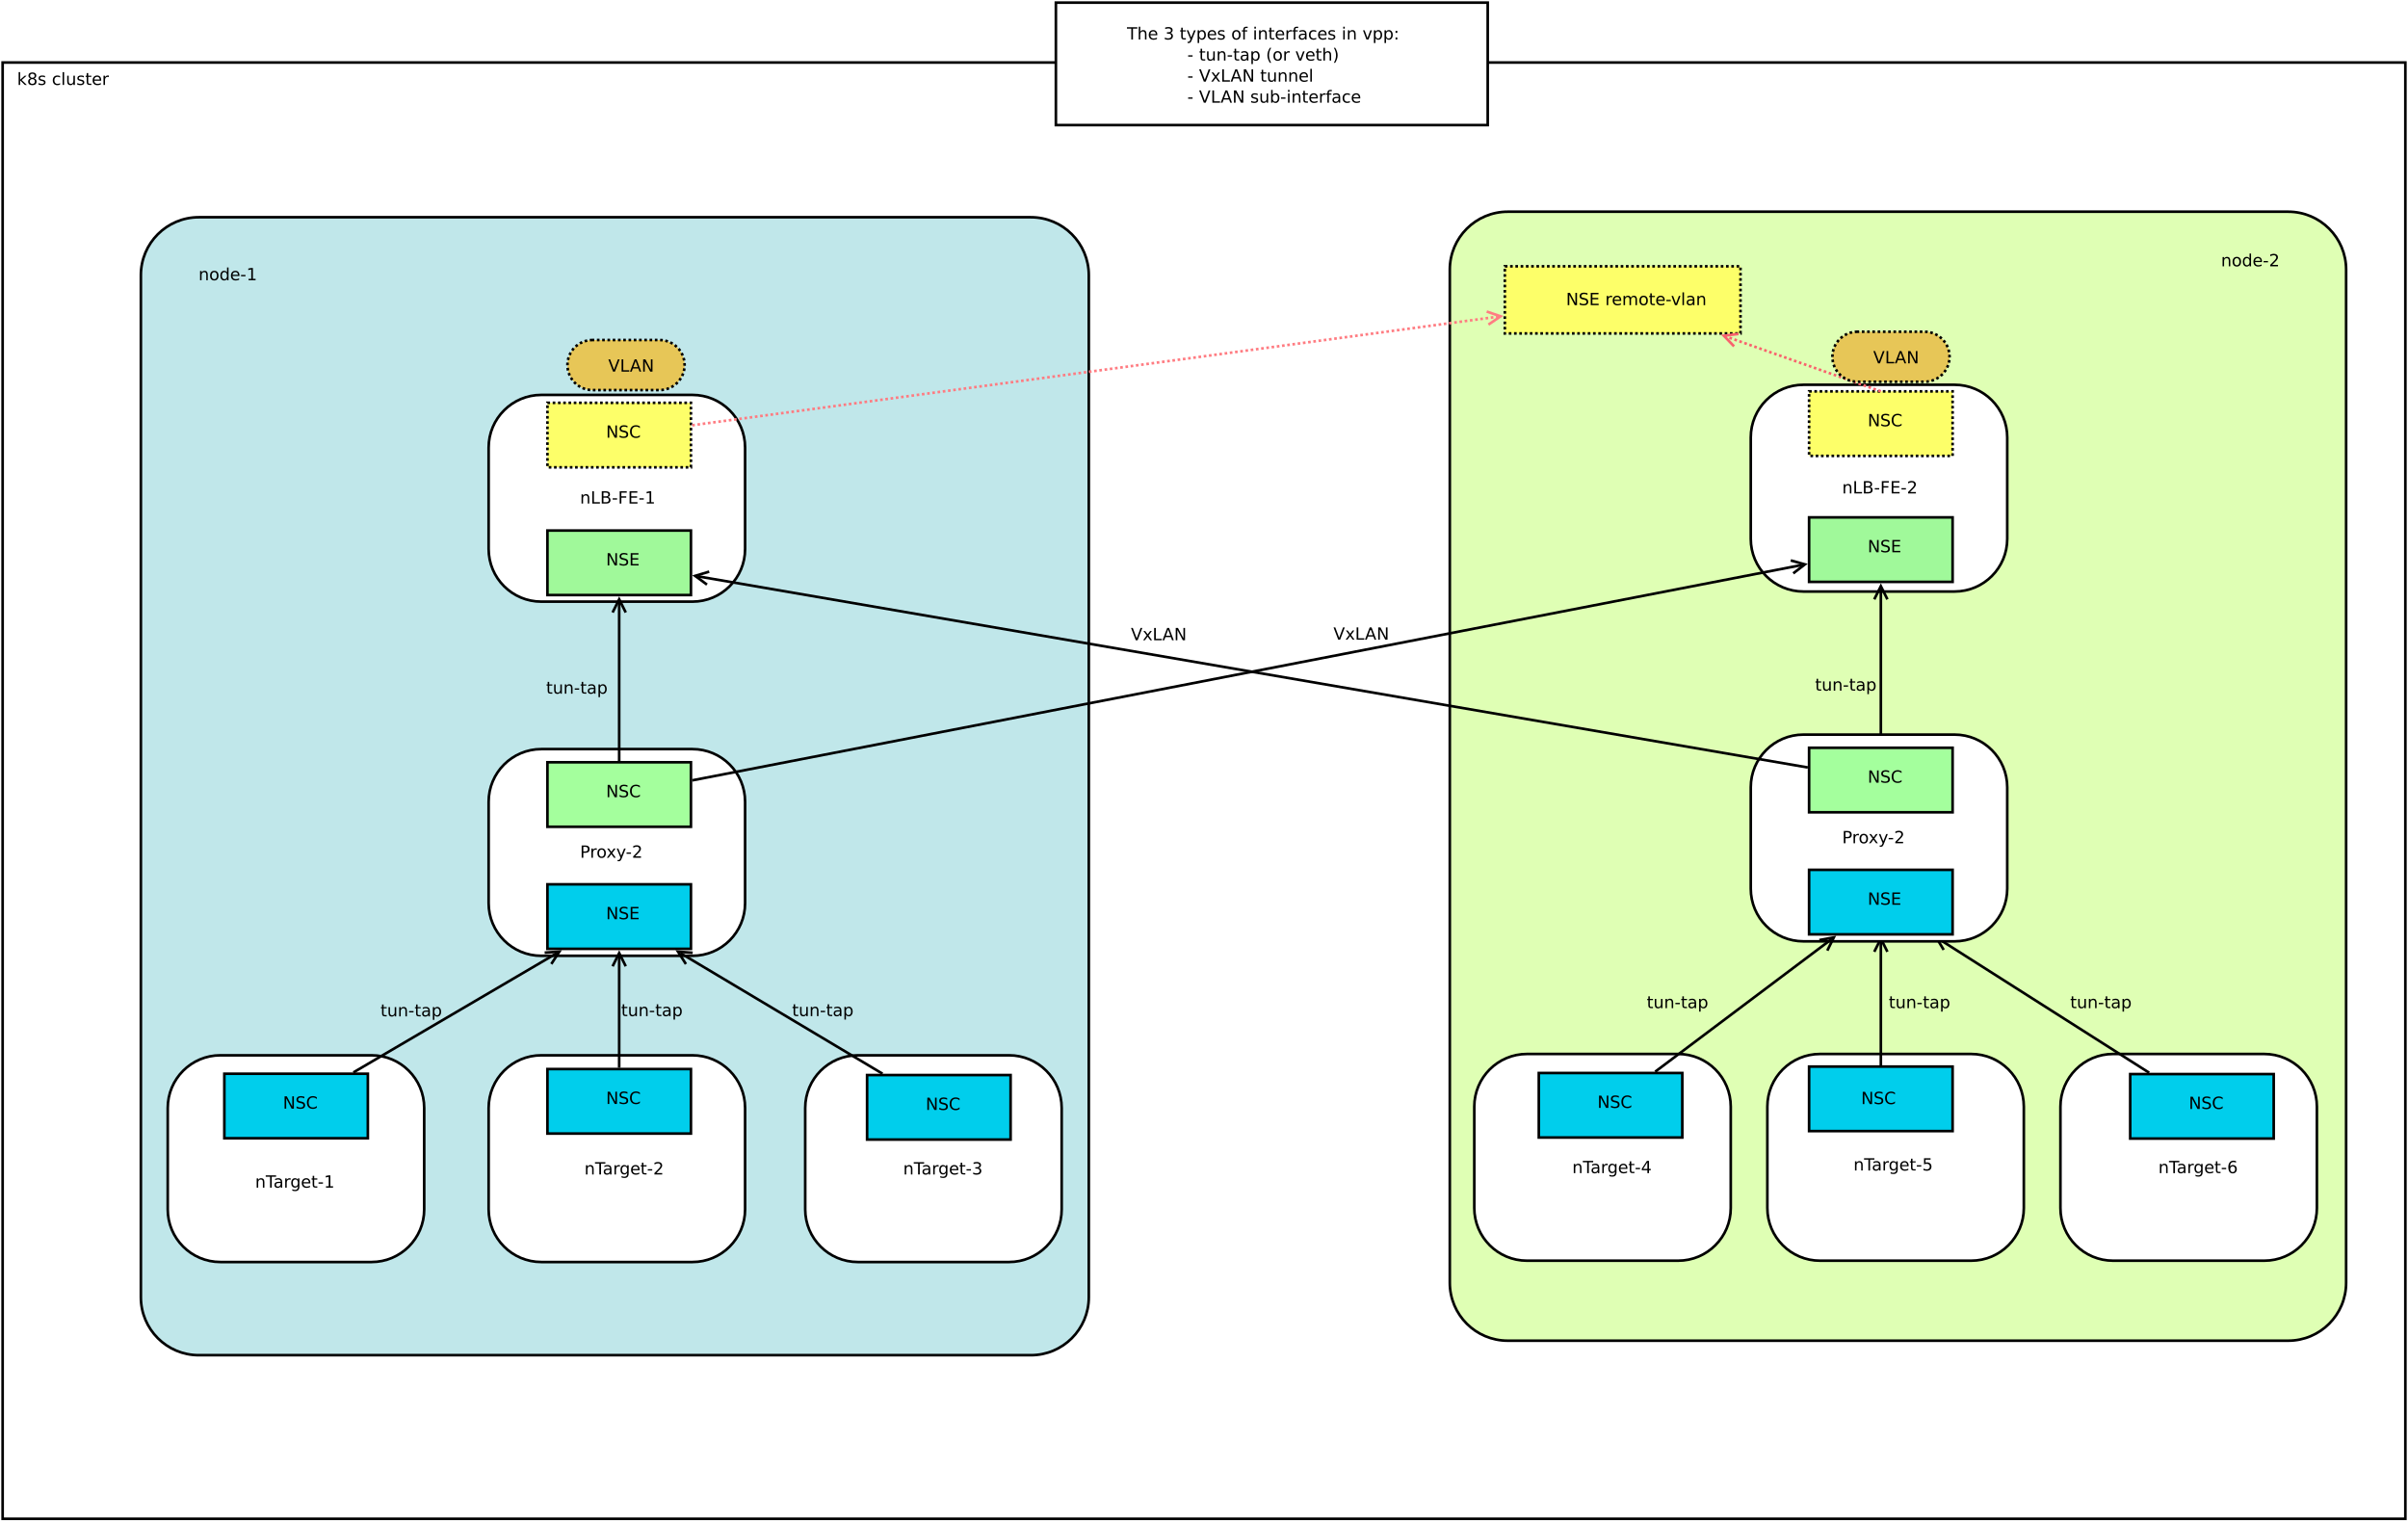 <?xml version="1.0" encoding="UTF-8"?>
<svg xmlns="http://www.w3.org/2000/svg" xmlns:xlink="http://www.w3.org/1999/xlink" width="1829pt" height="1155pt" viewBox="0 0 1829 1155" version="1.1">
<defs>
<g>
<symbol overflow="visible" id="glyph0-0">
<path style="stroke:none;" d="M 0.641 2.266 L 0.641 -9.016 L 7.031 -9.016 L 7.031 2.266 Z M 1.359 1.547 L 6.328 1.547 L 6.328 -8.297 L 1.359 -8.297 Z M 1.359 1.547 "/>
</symbol>
<symbol overflow="visible" id="glyph0-1">
<path style="stroke:none;" d="M 1.156 -9.719 L 2.312 -9.719 L 2.312 -3.984 L 5.75 -7 L 7.219 -7 L 3.5 -3.719 L 7.375 0 L 5.875 0 L 2.312 -3.422 L 2.312 0 L 1.156 0 Z M 1.156 -9.719 "/>
</symbol>
<symbol overflow="visible" id="glyph0-2">
<path style="stroke:none;" d="M 4.062 -4.438 C 3.469 -4.438 3 -4.273 2.656 -3.953 C 2.312 -3.629 2.141 -3.188 2.141 -2.625 C 2.141 -2.062 2.312 -1.617 2.656 -1.297 C 3 -0.973 3.469 -0.812 4.062 -0.812 C 4.664 -0.812 5.141 -0.973 5.484 -1.297 C 5.828 -1.617 6 -2.062 6 -2.625 C 6 -3.188 5.828 -3.629 5.484 -3.953 C 5.141 -4.273 4.664 -4.438 4.062 -4.438 Z M 2.812 -4.969 C 2.27 -5.102 1.848 -5.352 1.547 -5.719 C 1.242 -6.094 1.094 -6.547 1.094 -7.078 C 1.094 -7.828 1.359 -8.414 1.891 -8.844 C 2.422 -9.281 3.145 -9.5 4.062 -9.5 C 5 -9.5 5.727 -9.281 6.25 -8.844 C 6.781 -8.414 7.047 -7.828 7.047 -7.078 C 7.047 -6.547 6.895 -6.094 6.594 -5.719 C 6.289 -5.352 5.875 -5.102 5.344 -4.969 C 5.945 -4.82 6.414 -4.539 6.75 -4.125 C 7.094 -3.719 7.266 -3.219 7.266 -2.625 C 7.266 -1.719 6.988 -1.02 6.438 -0.531 C 5.883 -0.051 5.094 0.188 4.062 0.188 C 3.039 0.188 2.254 -0.051 1.703 -0.531 C 1.148 -1.02 0.875 -1.719 0.875 -2.625 C 0.875 -3.219 1.039 -3.719 1.375 -4.125 C 1.719 -4.539 2.195 -4.82 2.812 -4.969 Z M 2.344 -6.953 C 2.344 -6.473 2.492 -6.098 2.797 -5.828 C 3.098 -5.555 3.52 -5.422 4.062 -5.422 C 4.602 -5.422 5.023 -5.555 5.328 -5.828 C 5.641 -6.098 5.797 -6.473 5.797 -6.953 C 5.797 -7.441 5.641 -7.82 5.328 -8.094 C 5.023 -8.363 4.602 -8.5 4.062 -8.5 C 3.52 -8.5 3.098 -8.363 2.797 -8.094 C 2.492 -7.82 2.344 -7.441 2.344 -6.953 Z M 2.344 -6.953 "/>
</symbol>
<symbol overflow="visible" id="glyph0-3">
<path style="stroke:none;" d="M 5.672 -6.797 L 5.672 -5.703 C 5.348 -5.867 5.008 -5.992 4.656 -6.078 C 4.301 -6.16 3.938 -6.203 3.562 -6.203 C 3 -6.203 2.57 -6.113 2.281 -5.938 C 2 -5.77 1.859 -5.508 1.859 -5.156 C 1.859 -4.883 1.957 -4.672 2.156 -4.516 C 2.363 -4.367 2.773 -4.227 3.391 -4.094 L 3.781 -4 C 4.602 -3.832 5.188 -3.586 5.531 -3.266 C 5.875 -2.941 6.047 -2.5 6.047 -1.938 C 6.047 -1.281 5.785 -0.758 5.266 -0.375 C 4.754 0 4.051 0.188 3.156 0.188 C 2.781 0.188 2.391 0.148 1.984 0.078 C 1.578 0.004 1.145 -0.102 0.688 -0.25 L 0.688 -1.438 C 1.113 -1.219 1.531 -1.051 1.938 -0.938 C 2.352 -0.832 2.766 -0.781 3.172 -0.781 C 3.711 -0.781 4.129 -0.875 4.422 -1.062 C 4.711 -1.25 4.859 -1.508 4.859 -1.844 C 4.859 -2.156 4.754 -2.395 4.547 -2.562 C 4.336 -2.727 3.875 -2.891 3.156 -3.047 L 2.766 -3.141 C 2.047 -3.285 1.531 -3.516 1.219 -3.828 C 0.906 -4.141 0.75 -4.566 0.75 -5.109 C 0.75 -5.766 0.977 -6.27 1.438 -6.625 C 1.906 -6.988 2.57 -7.172 3.438 -7.172 C 3.852 -7.172 4.25 -7.141 4.625 -7.078 C 5 -7.016 5.348 -6.922 5.672 -6.797 Z M 5.672 -6.797 "/>
</symbol>
<symbol overflow="visible" id="glyph0-4">
<path style="stroke:none;" d=""/>
</symbol>
<symbol overflow="visible" id="glyph0-5">
<path style="stroke:none;" d="M 6.25 -6.734 L 6.25 -5.656 C 5.914 -5.832 5.586 -5.961 5.266 -6.047 C 4.941 -6.141 4.613 -6.188 4.281 -6.188 C 3.531 -6.188 2.945 -5.953 2.531 -5.484 C 2.125 -5.016 1.922 -4.352 1.922 -3.5 C 1.922 -2.645 2.125 -1.977 2.531 -1.5 C 2.945 -1.031 3.531 -0.797 4.281 -0.797 C 4.613 -0.797 4.941 -0.836 5.266 -0.922 C 5.586 -1.016 5.914 -1.148 6.25 -1.328 L 6.25 -0.266 C 5.926 -0.117 5.594 -0.008 5.25 0.062 C 4.906 0.145 4.539 0.188 4.156 0.188 C 3.094 0.188 2.25 -0.145 1.625 -0.812 C 1.008 -1.477 0.703 -2.375 0.703 -3.5 C 0.703 -4.633 1.016 -5.531 1.641 -6.188 C 2.273 -6.844 3.133 -7.172 4.219 -7.172 C 4.57 -7.172 4.914 -7.133 5.25 -7.062 C 5.594 -6.988 5.926 -6.879 6.25 -6.734 Z M 6.25 -6.734 "/>
</symbol>
<symbol overflow="visible" id="glyph0-6">
<path style="stroke:none;" d="M 1.203 -9.719 L 2.359 -9.719 L 2.359 0 L 1.203 0 Z M 1.203 -9.719 "/>
</symbol>
<symbol overflow="visible" id="glyph0-7">
<path style="stroke:none;" d="M 1.094 -2.766 L 1.094 -7 L 2.234 -7 L 2.234 -2.812 C 2.234 -2.145 2.363 -1.645 2.625 -1.312 C 2.883 -0.977 3.27 -0.812 3.781 -0.812 C 4.406 -0.812 4.895 -1.008 5.25 -1.406 C 5.613 -1.801 5.797 -2.344 5.797 -3.031 L 5.797 -7 L 6.953 -7 L 6.953 0 L 5.797 0 L 5.797 -1.078 C 5.516 -0.648 5.191 -0.332 4.828 -0.125 C 4.461 0.082 4.035 0.188 3.547 0.188 C 2.742 0.188 2.133 -0.062 1.719 -0.562 C 1.301 -1.062 1.094 -1.797 1.094 -2.766 Z M 3.984 -7.172 Z M 3.984 -7.172 "/>
</symbol>
<symbol overflow="visible" id="glyph0-8">
<path style="stroke:none;" d="M 2.344 -8.984 L 2.344 -7 L 4.719 -7 L 4.719 -6.109 L 2.344 -6.109 L 2.344 -2.312 C 2.344 -1.738 2.422 -1.367 2.578 -1.203 C 2.734 -1.047 3.051 -0.969 3.531 -0.969 L 4.719 -0.969 L 4.719 0 L 3.531 0 C 2.645 0 2.031 -0.164 1.688 -0.5 C 1.352 -0.832 1.188 -1.438 1.188 -2.312 L 1.188 -6.109 L 0.344 -6.109 L 0.344 -7 L 1.188 -7 L 1.188 -8.984 Z M 2.344 -8.984 "/>
</symbol>
<symbol overflow="visible" id="glyph0-9">
<path style="stroke:none;" d="M 7.188 -3.781 L 7.188 -3.219 L 1.906 -3.219 C 1.957 -2.426 2.195 -1.82 2.625 -1.406 C 3.051 -1 3.645 -0.797 4.406 -0.797 C 4.844 -0.797 5.27 -0.848 5.688 -0.953 C 6.102 -1.066 6.516 -1.227 6.922 -1.438 L 6.922 -0.359 C 6.516 -0.18 6.094 -0.047 5.656 0.047 C 5.219 0.141 4.781 0.188 4.344 0.188 C 3.219 0.188 2.328 -0.133 1.672 -0.781 C 1.023 -1.438 0.703 -2.32 0.703 -3.438 C 0.703 -4.582 1.008 -5.488 1.625 -6.156 C 2.25 -6.832 3.086 -7.172 4.141 -7.172 C 5.078 -7.172 5.816 -6.863 6.359 -6.25 C 6.91 -5.645 7.188 -4.82 7.188 -3.781 Z M 6.047 -4.125 C 6.035 -4.75 5.859 -5.25 5.516 -5.625 C 5.172 -6 4.719 -6.188 4.156 -6.188 C 3.508 -6.188 2.992 -6.004 2.609 -5.641 C 2.223 -5.285 2 -4.781 1.938 -4.125 Z M 6.047 -4.125 "/>
</symbol>
<symbol overflow="visible" id="glyph0-10">
<path style="stroke:none;" d="M 5.266 -5.922 C 5.129 -5.992 4.984 -6.047 4.828 -6.078 C 4.68 -6.117 4.52 -6.141 4.344 -6.141 C 3.688 -6.141 3.18 -5.926 2.828 -5.5 C 2.484 -5.082 2.312 -4.477 2.312 -3.688 L 2.312 0 L 1.156 0 L 1.156 -7 L 2.312 -7 L 2.312 -5.906 C 2.562 -6.332 2.879 -6.648 3.266 -6.859 C 3.648 -7.066 4.117 -7.172 4.672 -7.172 C 4.754 -7.172 4.844 -7.164 4.938 -7.156 C 5.031 -7.145 5.133 -7.129 5.25 -7.109 Z M 5.266 -5.922 "/>
</symbol>
<symbol overflow="visible" id="glyph0-11">
<path style="stroke:none;" d="M 1.25 -9.328 L 2.953 -9.328 L 7.094 -1.531 L 7.094 -9.328 L 8.312 -9.328 L 8.312 0 L 6.609 0 L 2.484 -7.797 L 2.484 0 L 1.25 0 Z M 1.25 -9.328 "/>
</symbol>
<symbol overflow="visible" id="glyph0-12">
<path style="stroke:none;" d="M 6.844 -9.016 L 6.844 -7.797 C 6.363 -8.023 5.91 -8.191 5.484 -8.297 C 5.066 -8.41 4.66 -8.469 4.266 -8.469 C 3.578 -8.469 3.047 -8.332 2.672 -8.062 C 2.297 -7.801 2.109 -7.426 2.109 -6.938 C 2.109 -6.52 2.234 -6.207 2.484 -6 C 2.734 -5.789 3.203 -5.625 3.891 -5.5 L 4.656 -5.344 C 5.594 -5.156 6.285 -4.836 6.734 -4.391 C 7.18 -3.941 7.406 -3.336 7.406 -2.578 C 7.406 -1.672 7.102 -0.984 6.5 -0.516 C 5.895 -0.047 5.008 0.188 3.844 0.188 C 3.395 0.188 2.922 0.133 2.422 0.031 C 1.93 -0.07 1.414 -0.219 0.875 -0.406 L 0.875 -1.719 C 1.395 -1.426 1.898 -1.207 2.391 -1.062 C 2.879 -0.914 3.363 -0.844 3.844 -0.844 C 4.562 -0.844 5.113 -0.984 5.5 -1.266 C 5.895 -1.547 6.094 -1.953 6.094 -2.484 C 6.094 -2.941 5.953 -3.297 5.672 -3.547 C 5.391 -3.805 4.926 -4.004 4.281 -4.141 L 3.516 -4.281 C 2.578 -4.469 1.895 -4.758 1.469 -5.156 C 1.051 -5.562 0.844 -6.117 0.844 -6.828 C 0.844 -7.66 1.133 -8.312 1.719 -8.781 C 2.301 -9.258 3.102 -9.5 4.125 -9.5 C 4.562 -9.5 5.004 -9.457 5.453 -9.375 C 5.91 -9.301 6.375 -9.18 6.844 -9.016 Z M 6.844 -9.016 "/>
</symbol>
<symbol overflow="visible" id="glyph0-13">
<path style="stroke:none;" d="M 1.25 -9.328 L 7.156 -9.328 L 7.156 -8.266 L 2.516 -8.266 L 2.516 -5.5 L 6.953 -5.5 L 6.953 -4.438 L 2.516 -4.438 L 2.516 -1.062 L 7.266 -1.062 L 7.266 0 L 1.25 0 Z M 1.25 -9.328 "/>
</symbol>
<symbol overflow="visible" id="glyph0-14">
<path style="stroke:none;" d="M 6.656 -5.656 C 6.938 -6.164 7.273 -6.547 7.672 -6.797 C 8.078 -7.047 8.551 -7.172 9.094 -7.172 C 9.82 -7.172 10.383 -6.914 10.781 -6.406 C 11.176 -5.895 11.375 -5.164 11.375 -4.219 L 11.375 0 L 10.219 0 L 10.219 -4.188 C 10.219 -4.852 10.098 -5.348 9.859 -5.672 C 9.629 -6.004 9.27 -6.172 8.781 -6.172 C 8.188 -6.172 7.711 -5.973 7.359 -5.578 C 7.016 -5.18 6.844 -4.641 6.844 -3.953 L 6.844 0 L 5.688 0 L 5.688 -4.188 C 5.688 -4.863 5.566 -5.363 5.328 -5.688 C 5.098 -6.008 4.734 -6.172 4.234 -6.172 C 3.648 -6.172 3.18 -5.969 2.828 -5.562 C 2.484 -5.164 2.312 -4.629 2.312 -3.953 L 2.312 0 L 1.156 0 L 1.156 -7 L 2.312 -7 L 2.312 -5.906 C 2.582 -6.332 2.898 -6.648 3.266 -6.859 C 3.629 -7.066 4.062 -7.172 4.562 -7.172 C 5.07 -7.172 5.504 -7.039 5.859 -6.781 C 6.223 -6.52 6.488 -6.145 6.656 -5.656 Z M 6.656 -5.656 "/>
</symbol>
<symbol overflow="visible" id="glyph0-15">
<path style="stroke:none;" d="M 3.922 -6.188 C 3.305 -6.188 2.816 -5.945 2.453 -5.469 C 2.098 -4.988 1.922 -4.332 1.922 -3.5 C 1.922 -2.656 2.098 -1.992 2.453 -1.516 C 2.805 -1.035 3.297 -0.797 3.922 -0.797 C 4.535 -0.797 5.02 -1.035 5.375 -1.516 C 5.727 -2.004 5.906 -2.664 5.906 -3.5 C 5.906 -4.32 5.727 -4.973 5.375 -5.453 C 5.02 -5.941 4.535 -6.188 3.922 -6.188 Z M 3.922 -7.172 C 4.922 -7.172 5.703 -6.844 6.266 -6.188 C 6.836 -5.539 7.125 -4.645 7.125 -3.5 C 7.125 -2.352 6.836 -1.453 6.266 -0.797 C 5.703 -0.141 4.922 0.188 3.922 0.188 C 2.91 0.188 2.117 -0.141 1.547 -0.797 C 0.984 -1.453 0.703 -2.352 0.703 -3.5 C 0.703 -4.645 0.984 -5.539 1.547 -6.188 C 2.117 -6.844 2.91 -7.172 3.922 -7.172 Z M 3.922 -7.172 "/>
</symbol>
<symbol overflow="visible" id="glyph0-16">
<path style="stroke:none;" d="M 0.625 -4.016 L 4 -4.016 L 4 -3 L 0.625 -3 Z M 0.625 -4.016 "/>
</symbol>
<symbol overflow="visible" id="glyph0-17">
<path style="stroke:none;" d="M 0.375 -7 L 1.594 -7 L 3.781 -1.125 L 5.969 -7 L 7.188 -7 L 4.562 0 L 3 0 Z M 0.375 -7 "/>
</symbol>
<symbol overflow="visible" id="glyph0-18">
<path style="stroke:none;" d="M 4.391 -3.516 C 3.461 -3.516 2.816 -3.406 2.453 -3.188 C 2.098 -2.977 1.922 -2.617 1.922 -2.109 C 1.922 -1.703 2.051 -1.379 2.312 -1.141 C 2.582 -0.898 2.953 -0.781 3.422 -0.781 C 4.055 -0.781 4.566 -1.004 4.953 -1.453 C 5.336 -1.91 5.531 -2.516 5.531 -3.266 L 5.531 -3.516 Z M 6.672 -4 L 6.672 0 L 5.531 0 L 5.531 -1.062 C 5.27 -0.633 4.941 -0.316 4.547 -0.109 C 4.16 0.086 3.68 0.188 3.109 0.188 C 2.391 0.188 1.816 -0.016 1.391 -0.422 C 0.973 -0.828 0.766 -1.363 0.766 -2.031 C 0.766 -2.82 1.023 -3.414 1.547 -3.812 C 2.078 -4.219 2.867 -4.422 3.922 -4.422 L 5.531 -4.422 L 5.531 -4.531 C 5.531 -5.062 5.352 -5.469 5 -5.75 C 4.656 -6.039 4.172 -6.188 3.547 -6.188 C 3.141 -6.188 2.75 -6.141 2.375 -6.047 C 2 -5.953 1.633 -5.812 1.281 -5.625 L 1.281 -6.672 C 1.695 -6.836 2.102 -6.961 2.5 -7.047 C 2.895 -7.129 3.281 -7.172 3.656 -7.172 C 4.676 -7.172 5.43 -6.906 5.922 -6.375 C 6.422 -5.852 6.672 -5.062 6.672 -4 Z M 6.672 -4 "/>
</symbol>
<symbol overflow="visible" id="glyph0-19">
<path style="stroke:none;" d="M 7.016 -4.219 L 7.016 0 L 5.875 0 L 5.875 -4.188 C 5.875 -4.852 5.742 -5.348 5.484 -5.672 C 5.223 -6.004 4.836 -6.172 4.328 -6.172 C 3.703 -6.172 3.207 -5.973 2.844 -5.578 C 2.488 -5.18 2.312 -4.641 2.312 -3.953 L 2.312 0 L 1.156 0 L 1.156 -7 L 2.312 -7 L 2.312 -5.906 C 2.594 -6.332 2.914 -6.648 3.281 -6.859 C 3.656 -7.066 4.086 -7.172 4.578 -7.172 C 5.379 -7.172 5.984 -6.922 6.391 -6.422 C 6.805 -5.922 7.016 -5.188 7.016 -4.219 Z M 7.016 -4.219 "/>
</symbol>
<symbol overflow="visible" id="glyph0-20">
<path style="stroke:none;" d="M 1.25 -9.328 L 2.516 -9.328 L 2.516 -1.062 L 7.062 -1.062 L 7.062 0 L 1.25 0 Z M 1.25 -9.328 "/>
</symbol>
<symbol overflow="visible" id="glyph0-21">
<path style="stroke:none;" d="M 2.516 -4.453 L 2.516 -1.031 L 4.547 -1.031 C 5.223 -1.031 5.723 -1.172 6.047 -1.453 C 6.379 -1.734 6.547 -2.164 6.547 -2.75 C 6.547 -3.332 6.379 -3.758 6.047 -4.031 C 5.723 -4.312 5.223 -4.453 4.547 -4.453 Z M 2.516 -8.297 L 2.516 -5.484 L 4.391 -5.484 C 5.004 -5.484 5.461 -5.598 5.766 -5.828 C 6.066 -6.055 6.219 -6.41 6.219 -6.891 C 6.219 -7.359 6.066 -7.707 5.766 -7.938 C 5.461 -8.176 5.004 -8.297 4.391 -8.297 Z M 1.25 -9.328 L 4.484 -9.328 C 5.441 -9.328 6.18 -9.125 6.703 -8.719 C 7.223 -8.32 7.484 -7.754 7.484 -7.016 C 7.484 -6.453 7.348 -6 7.078 -5.656 C 6.816 -5.32 6.426 -5.113 5.906 -5.031 C 6.531 -4.895 7.016 -4.613 7.359 -4.188 C 7.703 -3.77 7.875 -3.242 7.875 -2.609 C 7.875 -1.773 7.586 -1.129 7.016 -0.672 C 6.453 -0.223 5.648 0 4.609 0 L 1.25 0 Z M 1.25 -9.328 "/>
</symbol>
<symbol overflow="visible" id="glyph0-22">
<path style="stroke:none;" d="M 1.25 -9.328 L 6.609 -9.328 L 6.609 -8.266 L 2.516 -8.266 L 2.516 -5.516 L 6.219 -5.516 L 6.219 -4.453 L 2.516 -4.453 L 2.516 0 L 1.25 0 Z M 1.25 -9.328 "/>
</symbol>
<symbol overflow="visible" id="glyph0-23">
<path style="stroke:none;" d="M 2.453 -1.062 L 6.859 -1.062 L 6.859 0 L 0.938 0 L 0.938 -1.062 C 1.414 -1.562 2.066 -2.227 2.891 -3.062 C 3.723 -3.895 4.242 -4.43 4.453 -4.672 C 4.859 -5.129 5.141 -5.516 5.297 -5.828 C 5.461 -6.141 5.547 -6.445 5.547 -6.75 C 5.547 -7.25 5.367 -7.656 5.016 -7.969 C 4.672 -8.281 4.219 -8.438 3.656 -8.438 C 3.258 -8.438 2.844 -8.363 2.406 -8.219 C 1.969 -8.082 1.5 -7.879 1 -7.609 L 1 -8.875 C 1.508 -9.082 1.984 -9.238 2.422 -9.344 C 2.867 -9.445 3.273 -9.5 3.641 -9.5 C 4.609 -9.5 5.379 -9.254 5.953 -8.766 C 6.523 -8.285 6.812 -7.641 6.812 -6.828 C 6.812 -6.453 6.738 -6.094 6.594 -5.75 C 6.445 -5.406 6.188 -5 5.812 -4.531 C 5.707 -4.406 5.375 -4.055 4.812 -3.484 C 4.258 -2.91 3.473 -2.102 2.453 -1.062 Z M 2.453 -1.062 "/>
</symbol>
<symbol overflow="visible" id="glyph0-24">
<path style="stroke:none;" d="M 8.234 -8.609 L 8.234 -7.281 C 7.816 -7.676 7.363 -7.969 6.875 -8.156 C 6.395 -8.352 5.883 -8.453 5.344 -8.453 C 4.281 -8.453 3.461 -8.125 2.891 -7.469 C 2.328 -6.82 2.047 -5.883 2.047 -4.656 C 2.047 -3.426 2.328 -2.484 2.891 -1.828 C 3.461 -1.18 4.281 -0.859 5.344 -0.859 C 5.883 -0.859 6.395 -0.953 6.875 -1.141 C 7.363 -1.336 7.816 -1.633 8.234 -2.031 L 8.234 -0.719 C 7.797 -0.414 7.328 -0.188 6.828 -0.031 C 6.336 0.113 5.82 0.188 5.281 0.188 C 3.863 0.188 2.75 -0.242 1.938 -1.109 C 1.125 -1.973 0.719 -3.156 0.719 -4.656 C 0.719 -6.156 1.125 -7.336 1.938 -8.203 C 2.75 -9.066 3.863 -9.5 5.281 -9.5 C 5.832 -9.5 6.352 -9.422 6.844 -9.266 C 7.344 -9.117 7.805 -8.898 8.234 -8.609 Z M 8.234 -8.609 "/>
</symbol>
<symbol overflow="visible" id="glyph0-25">
<path style="stroke:none;" d="M -0.031 -9.328 L 7.859 -9.328 L 7.859 -8.266 L 4.547 -8.266 L 4.547 0 L 3.281 0 L 3.281 -8.266 L -0.031 -8.266 Z M -0.031 -9.328 "/>
</symbol>
<symbol overflow="visible" id="glyph0-26">
<path style="stroke:none;" d="M 5.812 -3.578 C 5.812 -4.41 5.641 -5.055 5.297 -5.516 C 4.953 -5.973 4.469 -6.203 3.844 -6.203 C 3.227 -6.203 2.75 -5.973 2.406 -5.516 C 2.062 -5.055 1.891 -4.41 1.891 -3.578 C 1.891 -2.754 2.062 -2.113 2.406 -1.656 C 2.75 -1.195 3.227 -0.969 3.844 -0.969 C 4.469 -0.969 4.953 -1.195 5.297 -1.656 C 5.641 -2.113 5.812 -2.754 5.812 -3.578 Z M 6.953 -0.875 C 6.953 0.32 6.688 1.207 6.156 1.781 C 5.633 2.363 4.828 2.656 3.734 2.656 C 3.328 2.656 2.945 2.625 2.594 2.562 C 2.238 2.508 1.891 2.422 1.547 2.297 L 1.547 1.172 C 1.891 1.359 2.223 1.492 2.547 1.578 C 2.879 1.672 3.219 1.719 3.562 1.719 C 4.312 1.719 4.875 1.52 5.25 1.125 C 5.625 0.727 5.812 0.133 5.812 -0.656 L 5.812 -1.234 C 5.57 -0.816 5.266 -0.504 4.891 -0.297 C 4.523 -0.098 4.082 0 3.562 0 C 2.707 0 2.016 -0.328 1.484 -0.984 C 0.961 -1.641 0.703 -2.504 0.703 -3.578 C 0.703 -4.66 0.961 -5.531 1.484 -6.188 C 2.016 -6.844 2.707 -7.172 3.562 -7.172 C 4.082 -7.172 4.523 -7.066 4.891 -6.859 C 5.266 -6.648 5.57 -6.344 5.812 -5.938 L 5.812 -7 L 6.953 -7 Z M 6.953 -0.875 "/>
</symbol>
<symbol overflow="visible" id="glyph0-27">
<path style="stroke:none;" d="M 1.375 -9.328 L 6.344 -9.328 L 6.344 -8.266 L 2.531 -8.266 L 2.531 -5.984 C 2.719 -6.047 2.898 -6.094 3.078 -6.125 C 3.266 -6.156 3.453 -6.172 3.641 -6.172 C 4.68 -6.172 5.504 -5.883 6.109 -5.312 C 6.711 -4.738 7.016 -3.969 7.016 -3 C 7.016 -1.988 6.703 -1.203 6.078 -0.641 C 5.461 -0.086 4.582 0.188 3.438 0.188 C 3.051 0.188 2.656 0.148 2.25 0.078 C 1.844 0.016 1.422 -0.082 0.984 -0.219 L 0.984 -1.484 C 1.359 -1.285 1.742 -1.133 2.141 -1.031 C 2.547 -0.926 2.973 -0.875 3.422 -0.875 C 4.141 -0.875 4.707 -1.062 5.125 -1.438 C 5.551 -1.82 5.766 -2.344 5.766 -3 C 5.766 -3.645 5.551 -4.156 5.125 -4.531 C 4.707 -4.914 4.141 -5.109 3.422 -5.109 C 3.078 -5.109 2.738 -5.066 2.406 -4.984 C 2.07 -4.91 1.727 -4.797 1.375 -4.641 Z M 1.375 -9.328 "/>
</symbol>
<symbol overflow="visible" id="glyph0-28">
<path style="stroke:none;" d="M 4.219 -5.172 C 3.656 -5.172 3.207 -4.973 2.875 -4.578 C 2.539 -4.191 2.375 -3.664 2.375 -3 C 2.375 -2.32 2.539 -1.785 2.875 -1.391 C 3.207 -1.004 3.656 -0.812 4.219 -0.812 C 4.789 -0.812 5.238 -1.004 5.562 -1.391 C 5.895 -1.785 6.062 -2.32 6.062 -3 C 6.062 -3.664 5.895 -4.191 5.562 -4.578 C 5.238 -4.973 4.789 -5.172 4.219 -5.172 Z M 6.734 -9.125 L 6.734 -7.969 C 6.41 -8.125 6.086 -8.238 5.766 -8.312 C 5.441 -8.395 5.125 -8.438 4.812 -8.438 C 3.977 -8.438 3.344 -8.156 2.906 -7.594 C 2.469 -7.031 2.219 -6.18 2.156 -5.047 C 2.395 -5.41 2.695 -5.688 3.062 -5.875 C 3.438 -6.07 3.848 -6.172 4.297 -6.172 C 5.234 -6.172 5.973 -5.883 6.516 -5.312 C 7.055 -4.75 7.328 -3.977 7.328 -3 C 7.328 -2.039 7.047 -1.27 6.484 -0.688 C 5.922 -0.102 5.164 0.188 4.219 0.188 C 3.145 0.188 2.32 -0.223 1.75 -1.047 C 1.176 -1.879 0.891 -3.082 0.891 -4.656 C 0.891 -6.125 1.238 -7.297 1.938 -8.172 C 2.645 -9.055 3.586 -9.5 4.766 -9.5 C 5.078 -9.5 5.395 -9.469 5.719 -9.406 C 6.039 -9.344 6.379 -9.25 6.734 -9.125 Z M 6.734 -9.125 "/>
</symbol>
<symbol overflow="visible" id="glyph0-29">
<path style="stroke:none;" d="M 5.812 -5.938 L 5.812 -9.719 L 6.953 -9.719 L 6.953 0 L 5.812 0 L 5.812 -1.047 C 5.57 -0.629 5.266 -0.316 4.891 -0.109 C 4.523 0.086 4.082 0.188 3.562 0.188 C 2.719 0.188 2.031 -0.148 1.5 -0.828 C 0.969 -1.504 0.703 -2.395 0.703 -3.5 C 0.703 -4.594 0.969 -5.477 1.5 -6.156 C 2.031 -6.832 2.719 -7.172 3.562 -7.172 C 4.082 -7.172 4.523 -7.066 4.891 -6.859 C 5.266 -6.66 5.57 -6.352 5.812 -5.938 Z M 1.891 -3.5 C 1.891 -2.645 2.062 -1.977 2.406 -1.5 C 2.758 -1.02 3.238 -0.781 3.844 -0.781 C 4.457 -0.781 4.938 -1.02 5.281 -1.5 C 5.633 -1.977 5.812 -2.645 5.812 -3.5 C 5.812 -4.344 5.633 -5.004 5.281 -5.484 C 4.938 -5.961 4.457 -6.203 3.844 -6.203 C 3.238 -6.203 2.758 -5.961 2.406 -5.484 C 2.062 -5.004 1.891 -4.344 1.891 -3.5 Z M 1.891 -3.5 "/>
</symbol>
<symbol overflow="visible" id="glyph0-30">
<path style="stroke:none;" d="M 1.594 -1.062 L 3.656 -1.062 L 3.656 -8.172 L 1.406 -7.734 L 1.406 -8.875 L 3.641 -9.328 L 4.906 -9.328 L 4.906 -1.062 L 6.953 -1.062 L 6.953 0 L 1.594 0 Z M 1.594 -1.062 "/>
</symbol>
<symbol overflow="visible" id="glyph0-31">
<path style="stroke:none;" d="M 2.516 -8.297 L 2.516 -4.781 L 4.109 -4.781 C 4.691 -4.781 5.145 -4.93 5.469 -5.234 C 5.789 -5.547 5.953 -5.984 5.953 -6.547 C 5.953 -7.098 5.789 -7.523 5.469 -7.828 C 5.145 -8.141 4.691 -8.297 4.109 -8.297 Z M 1.25 -9.328 L 4.109 -9.328 C 5.148 -9.328 5.938 -9.086 6.469 -8.609 C 7.008 -8.141 7.281 -7.453 7.281 -6.547 C 7.281 -5.617 7.008 -4.922 6.469 -4.453 C 5.938 -3.984 5.148 -3.75 4.109 -3.75 L 2.516 -3.75 L 2.516 0 L 1.25 0 Z M 1.25 -9.328 "/>
</symbol>
<symbol overflow="visible" id="glyph0-32">
<path style="stroke:none;" d="M 7.016 -7 L 4.5 -3.594 L 7.156 0 L 5.797 0 L 3.766 -2.75 L 1.719 0 L 0.375 0 L 3.094 -3.656 L 0.594 -7 L 1.953 -7 L 3.812 -4.5 L 5.672 -7 Z M 7.016 -7 "/>
</symbol>
<symbol overflow="visible" id="glyph0-33">
<path style="stroke:none;" d="M 4.125 0.656 C 3.789 1.488 3.469 2.031 3.156 2.281 C 2.852 2.531 2.445 2.656 1.938 2.656 L 1.016 2.656 L 1.016 1.703 L 1.688 1.703 C 2 1.703 2.242 1.625 2.422 1.469 C 2.598 1.32 2.789 0.969 3 0.406 L 3.219 -0.109 L 0.375 -7 L 1.594 -7 L 3.781 -1.531 L 5.969 -7 L 7.188 -7 Z M 4.125 0.656 "/>
</symbol>
<symbol overflow="visible" id="glyph0-34">
<path style="stroke:none;" d="M 4.844 -8.234 L 1.656 -3.25 L 4.844 -3.25 Z M 4.5 -9.328 L 6.094 -9.328 L 6.094 -3.25 L 7.422 -3.25 L 7.422 -2.203 L 6.094 -2.203 L 6.094 0 L 4.844 0 L 4.844 -2.203 L 0.625 -2.203 L 0.625 -3.422 Z M 4.5 -9.328 "/>
</symbol>
<symbol overflow="visible" id="glyph0-35">
<path style="stroke:none;" d="M 5.188 -5.031 C 5.789 -4.906 6.258 -4.633 6.594 -4.219 C 6.938 -3.812 7.109 -3.312 7.109 -2.719 C 7.109 -1.789 6.789 -1.07 6.156 -0.562 C 5.531 -0.062 4.633 0.188 3.469 0.188 C 3.07 0.188 2.664 0.145 2.25 0.062 C 1.844 -0.008 1.414 -0.125 0.969 -0.281 L 0.969 -1.5 C 1.32 -1.289 1.707 -1.133 2.125 -1.031 C 2.539 -0.926 2.977 -0.875 3.438 -0.875 C 4.227 -0.875 4.828 -1.031 5.234 -1.344 C 5.648 -1.656 5.859 -2.113 5.859 -2.719 C 5.859 -3.258 5.664 -3.688 5.281 -4 C 4.895 -4.312 4.359 -4.469 3.672 -4.469 L 2.594 -4.469 L 2.594 -5.5 L 3.719 -5.5 C 4.344 -5.5 4.816 -5.625 5.141 -5.875 C 5.473 -6.125 5.641 -6.484 5.641 -6.953 C 5.641 -7.43 5.469 -7.797 5.125 -8.047 C 4.789 -8.305 4.305 -8.438 3.672 -8.438 C 3.328 -8.438 2.957 -8.395 2.562 -8.312 C 2.164 -8.238 1.727 -8.125 1.25 -7.969 L 1.25 -9.094 C 1.727 -9.227 2.176 -9.328 2.594 -9.391 C 3.02 -9.461 3.414 -9.5 3.781 -9.5 C 4.738 -9.5 5.492 -9.281 6.047 -8.844 C 6.609 -8.406 6.891 -7.816 6.891 -7.078 C 6.891 -6.566 6.742 -6.129 6.453 -5.766 C 6.16 -5.41 5.738 -5.164 5.188 -5.031 Z M 5.188 -5.031 "/>
</symbol>
<symbol overflow="visible" id="glyph0-36">
<path style="stroke:none;" d="M 2.312 -1.047 L 2.312 2.656 L 1.156 2.656 L 1.156 -7 L 2.312 -7 L 2.312 -5.938 C 2.562 -6.352 2.867 -6.66 3.234 -6.859 C 3.598 -7.066 4.039 -7.172 4.562 -7.172 C 5.406 -7.172 6.094 -6.832 6.625 -6.156 C 7.156 -5.477 7.422 -4.594 7.422 -3.5 C 7.422 -2.395 7.156 -1.504 6.625 -0.828 C 6.094 -0.148 5.406 0.188 4.562 0.188 C 4.039 0.188 3.598 0.086 3.234 -0.109 C 2.867 -0.316 2.562 -0.629 2.312 -1.047 Z M 6.234 -3.5 C 6.234 -4.344 6.055 -5.004 5.703 -5.484 C 5.359 -5.961 4.883 -6.203 4.281 -6.203 C 3.664 -6.203 3.18 -5.961 2.828 -5.484 C 2.484 -5.004 2.312 -4.344 2.312 -3.5 C 2.312 -2.645 2.484 -1.977 2.828 -1.5 C 3.18 -1.02 3.664 -0.781 4.281 -0.781 C 4.883 -0.781 5.359 -1.02 5.703 -1.5 C 6.055 -1.977 6.234 -2.645 6.234 -3.5 Z M 6.234 -3.5 "/>
</symbol>
<symbol overflow="visible" id="glyph0-37">
<path style="stroke:none;" d="M 3.656 0 L 0.094 -9.328 L 1.422 -9.328 L 4.375 -1.469 L 7.328 -9.328 L 8.641 -9.328 L 5.094 0 Z M 3.656 0 "/>
</symbol>
<symbol overflow="visible" id="glyph0-38">
<path style="stroke:none;" d="M 4.375 -8.078 L 2.656 -3.438 L 6.094 -3.438 Z M 3.656 -9.328 L 5.094 -9.328 L 8.641 0 L 7.328 0 L 6.484 -2.391 L 2.281 -2.391 L 1.438 0 L 0.094 0 Z M 3.656 -9.328 "/>
</symbol>
<symbol overflow="visible" id="glyph0-39">
<path style="stroke:none;" d="M 7.016 -4.219 L 7.016 0 L 5.875 0 L 5.875 -4.188 C 5.875 -4.852 5.742 -5.348 5.484 -5.672 C 5.223 -6.004 4.836 -6.172 4.328 -6.172 C 3.703 -6.172 3.207 -5.973 2.844 -5.578 C 2.488 -5.18 2.312 -4.641 2.312 -3.953 L 2.312 0 L 1.156 0 L 1.156 -9.719 L 2.312 -9.719 L 2.312 -5.906 C 2.594 -6.332 2.914 -6.648 3.281 -6.859 C 3.656 -7.066 4.086 -7.172 4.578 -7.172 C 5.379 -7.172 5.984 -6.922 6.391 -6.422 C 6.805 -5.922 7.016 -5.188 7.016 -4.219 Z M 7.016 -4.219 "/>
</symbol>
<symbol overflow="visible" id="glyph0-40">
<path style="stroke:none;" d="M 4.75 -9.719 L 4.75 -8.766 L 3.656 -8.766 C 3.238 -8.766 2.945 -8.68 2.781 -8.516 C 2.625 -8.348 2.547 -8.047 2.547 -7.609 L 2.547 -7 L 4.438 -7 L 4.438 -6.109 L 2.547 -6.109 L 2.547 0 L 1.391 0 L 1.391 -6.109 L 0.297 -6.109 L 0.297 -7 L 1.391 -7 L 1.391 -7.484 C 1.391 -8.266 1.57 -8.832 1.938 -9.188 C 2.301 -9.539 2.875 -9.719 3.656 -9.719 Z M 4.75 -9.719 "/>
</symbol>
<symbol overflow="visible" id="glyph0-41">
<path style="stroke:none;" d="M 1.203 -7 L 2.359 -7 L 2.359 0 L 1.203 0 Z M 1.203 -9.719 L 2.359 -9.719 L 2.359 -8.266 L 1.203 -8.266 Z M 1.203 -9.719 "/>
</symbol>
<symbol overflow="visible" id="glyph0-42">
<path style="stroke:none;" d="M 1.5 -1.594 L 2.812 -1.594 L 2.812 0 L 1.5 0 Z M 1.5 -6.609 L 2.812 -6.609 L 2.812 -5.031 L 1.5 -5.031 Z M 1.5 -6.609 "/>
</symbol>
<symbol overflow="visible" id="glyph0-43">
<path style="stroke:none;" d="M 3.969 -9.703 C 3.406 -8.742 2.988 -7.797 2.719 -6.859 C 2.445 -5.93 2.312 -4.984 2.312 -4.016 C 2.312 -3.055 2.445 -2.102 2.719 -1.156 C 3 -0.219 3.414 0.727 3.969 1.688 L 2.969 1.688 C 2.344 0.707 1.875 -0.254 1.562 -1.203 C 1.25 -2.148 1.094 -3.086 1.094 -4.016 C 1.094 -4.941 1.25 -5.875 1.562 -6.812 C 1.875 -7.758 2.344 -8.723 2.969 -9.703 Z M 3.969 -9.703 "/>
</symbol>
<symbol overflow="visible" id="glyph0-44">
<path style="stroke:none;" d="M 1.031 -9.703 L 2.031 -9.703 C 2.656 -8.723 3.117 -7.758 3.422 -6.812 C 3.734 -5.875 3.891 -4.941 3.891 -4.016 C 3.891 -3.086 3.734 -2.148 3.422 -1.203 C 3.117 -0.254 2.656 0.707 2.031 1.688 L 1.031 1.688 C 1.582 0.727 1.992 -0.219 2.266 -1.156 C 2.535 -2.102 2.672 -3.055 2.672 -4.016 C 2.672 -4.984 2.535 -5.93 2.266 -6.859 C 1.992 -7.797 1.582 -8.742 1.031 -9.703 Z M 1.031 -9.703 "/>
</symbol>
<symbol overflow="visible" id="glyph0-45">
<path style="stroke:none;" d="M 6.234 -3.5 C 6.234 -4.344 6.055 -5.004 5.703 -5.484 C 5.359 -5.961 4.883 -6.203 4.281 -6.203 C 3.664 -6.203 3.18 -5.961 2.828 -5.484 C 2.484 -5.004 2.312 -4.344 2.312 -3.5 C 2.312 -2.645 2.484 -1.977 2.828 -1.5 C 3.18 -1.02 3.664 -0.781 4.281 -0.781 C 4.883 -0.781 5.359 -1.02 5.703 -1.5 C 6.055 -1.977 6.234 -2.645 6.234 -3.5 Z M 2.312 -5.938 C 2.562 -6.352 2.867 -6.66 3.234 -6.859 C 3.598 -7.066 4.039 -7.172 4.562 -7.172 C 5.406 -7.172 6.094 -6.832 6.625 -6.156 C 7.156 -5.477 7.422 -4.594 7.422 -3.5 C 7.422 -2.395 7.156 -1.504 6.625 -0.828 C 6.094 -0.148 5.406 0.188 4.562 0.188 C 4.039 0.188 3.598 0.086 3.234 -0.109 C 2.867 -0.316 2.562 -0.629 2.312 -1.047 L 2.312 0 L 1.156 0 L 1.156 -9.719 L 2.312 -9.719 Z M 2.312 -5.938 "/>
</symbol>
</g>
</defs>
<g id="surface416215">
<rect x="0" y="0" width="1829" height="1155" style="fill:rgb(100%,100%,100%);fill-opacity:1;stroke:none;"/>
<path style="fill-rule:evenodd;fill:rgb(100%,100%,100%);fill-opacity:1;stroke-width:0.1;stroke-linecap:butt;stroke-linejoin:miter;stroke:rgb(0%,0%,0%);stroke-opacity:1;stroke-miterlimit:10;" d="M 5.4 5.35 L 96.65 5.35 L 96.65 60.65 L 5.4 60.65 Z M 5.4 5.35 " transform="matrix(20,0,0,20,-106,-59.5)"/>
<path style="fill-rule:evenodd;fill:rgb(75.294%,90.588%,91.765%);fill-opacity:1;stroke-width:0.1;stroke-linecap:butt;stroke-linejoin:round;stroke:rgb(0%,0%,0%);stroke-opacity:1;stroke-miterlimit:10;" d="M 12.85 11.225 C 11.635 11.225 10.65 12.21 10.65 13.425 L 10.65 52.237 C 10.65 53.453 11.635 54.438 12.85 54.438 L 44.45 54.438 C 45.665 54.438 46.65 53.453 46.65 52.237 L 46.65 13.425 C 46.65 12.21 45.665 11.225 44.45 11.225 Z M 12.85 11.225 " transform="matrix(20,0,0,20,-106,-59.5)"/>
<path style="fill-rule:evenodd;fill:rgb(87.451%,100%,70.588%);fill-opacity:1;stroke-width:0.1;stroke-linecap:butt;stroke-linejoin:round;stroke:rgb(0%,0%,0%);stroke-opacity:1;stroke-miterlimit:10;" d="M 62.56 11.015 C 61.345 11.015 60.36 12 60.36 13.215 L 60.36 51.688 C 60.36 52.903 61.345 53.888 62.56 53.888 L 92.2 53.888 C 93.415 53.888 94.4 52.903 94.4 51.688 L 94.4 13.215 C 94.4 12 93.415 11.015 92.2 11.015 Z M 62.56 11.015 " transform="matrix(20,0,0,20,-106,-59.5)"/>
<g style="fill:rgb(0%,0%,0%);fill-opacity:1;">
  <use xlink:href="#glyph0-1" x="13" y="64.506"/>
  <use xlink:href="#glyph0-2" x="20.5" y="64.506"/>
  <use xlink:href="#glyph0-3" x="28.556" y="64.506"/>
  <use xlink:href="#glyph0-4" x="35.222" y="64.506"/>
  <use xlink:href="#glyph0-5" x="39.389" y="64.506"/>
  <use xlink:href="#glyph0-6" x="46.333" y="64.506"/>
  <use xlink:href="#glyph0-7" x="49.944" y="64.506"/>
  <use xlink:href="#glyph0-3" x="58" y="64.506"/>
  <use xlink:href="#glyph0-8" x="64.667" y="64.506"/>
  <use xlink:href="#glyph0-9" x="69.667" y="64.506"/>
  <use xlink:href="#glyph0-10" x="77.444" y="64.506"/>
</g>
<path style="fill-rule:evenodd;fill:rgb(99.216%,100%,41.176%);fill-opacity:1;stroke-width:0.1;stroke-linecap:butt;stroke-linejoin:miter;stroke:rgb(0%,0%,0%);stroke-opacity:1;stroke-dasharray:0.1,0.1;stroke-miterlimit:10;" d="M 62.45 13.088 L 71.4 13.088 L 71.4 15.637 L 62.45 15.637 Z M 62.45 13.088 " transform="matrix(20,0,0,20,-106,-59.5)"/>
<g style="fill:rgb(0%,0%,0%);fill-opacity:1;">
  <use xlink:href="#glyph0-11" x="1189.5" y="231.756"/>
  <use xlink:href="#glyph0-12" x="1198.944" y="231.756"/>
  <use xlink:href="#glyph0-13" x="1207" y="231.756"/>
  <use xlink:href="#glyph0-4" x="1215.056" y="231.756"/>
  <use xlink:href="#glyph0-10" x="1219.222" y="231.756"/>
  <use xlink:href="#glyph0-9" x="1224.222" y="231.756"/>
  <use xlink:href="#glyph0-14" x="1232" y="231.756"/>
  <use xlink:href="#glyph0-15" x="1244.5" y="231.756"/>
  <use xlink:href="#glyph0-8" x="1252.278" y="231.756"/>
  <use xlink:href="#glyph0-9" x="1257.278" y="231.756"/>
  <use xlink:href="#glyph0-16" x="1265.056" y="231.756"/>
  <use xlink:href="#glyph0-17" x="1269.222" y="231.756"/>
  <use xlink:href="#glyph0-6" x="1276.722" y="231.756"/>
  <use xlink:href="#glyph0-18" x="1280.333" y="231.756"/>
  <use xlink:href="#glyph0-19" x="1288.111" y="231.756"/>
</g>
<path style="fill-rule:evenodd;fill:rgb(100%,100%,100%);fill-opacity:1;stroke-width:0.1;stroke-linecap:butt;stroke-linejoin:round;stroke:rgb(0%,0%,0%);stroke-opacity:1;stroke-miterlimit:10;" d="M 73.79 17.587 C 72.685 17.587 71.79 18.483 71.79 19.587 L 71.79 23.438 C 71.79 24.542 72.685 25.438 73.79 25.438 L 79.53 25.438 C 80.635 25.438 81.53 24.542 81.53 23.438 L 81.53 19.587 C 81.53 18.483 80.635 17.587 79.53 17.587 Z M 73.79 17.587 " transform="matrix(20,0,0,20,-106,-59.5)"/>
<g style="fill:rgb(0%,0%,0%);fill-opacity:1;">
  <use xlink:href="#glyph0-19" x="1399.199" y="374.756"/>
  <use xlink:href="#glyph0-20" x="1407.255" y="374.756"/>
  <use xlink:href="#glyph0-21" x="1414.477" y="374.756"/>
  <use xlink:href="#glyph0-16" x="1423.366" y="374.756"/>
  <use xlink:href="#glyph0-22" x="1428.088" y="374.756"/>
  <use xlink:href="#glyph0-13" x="1435.588" y="374.756"/>
  <use xlink:href="#glyph0-16" x="1443.644" y="374.756"/>
  <use xlink:href="#glyph0-23" x="1448.366" y="374.756"/>
</g>
<path style="fill-rule:evenodd;fill:rgb(99.216%,100%,41.176%);fill-opacity:1;stroke-width:0.1;stroke-linecap:butt;stroke-linejoin:miter;stroke:rgb(0%,0%,0%);stroke-opacity:1;stroke-dasharray:0.1,0.1;stroke-miterlimit:10;" d="M 74.005 17.837 L 79.455 17.837 L 79.455 20.288 L 74.005 20.288 Z M 74.005 17.837 " transform="matrix(20,0,0,20,-106,-59.5)"/>
<g style="fill:rgb(0%,0%,0%);fill-opacity:1;">
  <use xlink:href="#glyph0-11" x="1418.602" y="323.756"/>
  <use xlink:href="#glyph0-12" x="1428.046" y="323.756"/>
  <use xlink:href="#glyph0-24" x="1436.102" y="323.756"/>
</g>
<path style="fill-rule:evenodd;fill:rgb(62.745%,97.647%,60.392%);fill-opacity:1;stroke-width:0.1;stroke-linecap:butt;stroke-linejoin:miter;stroke:rgb(0%,0%,0%);stroke-opacity:1;stroke-miterlimit:10;" d="M 74.005 22.622 L 79.455 22.622 L 79.455 25.072 L 74.005 25.072 Z M 74.005 22.622 " transform="matrix(20,0,0,20,-106,-59.5)"/>
<g style="fill:rgb(0%,0%,0%);fill-opacity:1;">
  <use xlink:href="#glyph0-11" x="1418.602" y="419.455"/>
  <use xlink:href="#glyph0-12" x="1428.046" y="419.455"/>
  <use xlink:href="#glyph0-13" x="1436.102" y="419.455"/>
</g>
<path style="fill-rule:evenodd;fill:rgb(100%,100%,100%);fill-opacity:1;stroke-width:0.1;stroke-linecap:butt;stroke-linejoin:round;stroke:rgb(0%,0%,0%);stroke-opacity:1;stroke-miterlimit:10;" d="M 74.42 43 C 73.315 43 72.42 43.896 72.42 45 L 72.42 48.85 C 72.42 49.954 73.315 50.85 74.42 50.85 L 80.16 50.85 C 81.265 50.85 82.16 49.954 82.16 48.85 L 82.16 45 C 82.16 43.896 81.265 43 80.16 43 Z M 74.42 43 " transform="matrix(20,0,0,20,-106,-59.5)"/>
<g style="fill:rgb(0%,0%,0%);fill-opacity:1;">
  <use xlink:href="#glyph0-19" x="1407.801" y="889.006"/>
  <use xlink:href="#glyph0-25" x="1415.856" y="889.006"/>
  <use xlink:href="#glyph0-18" x="1421.69" y="889.006"/>
  <use xlink:href="#glyph0-10" x="1429.467" y="889.006"/>
  <use xlink:href="#glyph0-26" x="1434.467" y="889.006"/>
  <use xlink:href="#glyph0-9" x="1442.523" y="889.006"/>
  <use xlink:href="#glyph0-8" x="1450.301" y="889.006"/>
  <use xlink:href="#glyph0-16" x="1455.301" y="889.006"/>
  <use xlink:href="#glyph0-27" x="1460.023" y="889.006"/>
</g>
<path style="fill-rule:evenodd;fill:rgb(100%,100%,100%);fill-opacity:1;stroke-width:0.1;stroke-linecap:butt;stroke-linejoin:round;stroke:rgb(0%,0%,0%);stroke-opacity:1;stroke-miterlimit:10;" d="M 85.55 43 C 84.446 43 83.55 43.896 83.55 45 L 83.55 48.85 C 83.55 49.954 84.446 50.85 85.55 50.85 L 91.29 50.85 C 92.395 50.85 93.29 49.954 93.29 48.85 L 93.29 45 C 93.29 43.896 92.395 43 91.29 43 Z M 85.55 43 " transform="matrix(20,0,0,20,-106,-59.5)"/>
<g style="fill:rgb(0%,0%,0%);fill-opacity:1;">
  <use xlink:href="#glyph0-19" x="1639.398" y="891.006"/>
  <use xlink:href="#glyph0-25" x="1647.454" y="891.006"/>
  <use xlink:href="#glyph0-18" x="1653.287" y="891.006"/>
  <use xlink:href="#glyph0-10" x="1661.065" y="891.006"/>
  <use xlink:href="#glyph0-26" x="1666.065" y="891.006"/>
  <use xlink:href="#glyph0-9" x="1674.121" y="891.006"/>
  <use xlink:href="#glyph0-8" x="1681.898" y="891.006"/>
  <use xlink:href="#glyph0-16" x="1686.898" y="891.006"/>
  <use xlink:href="#glyph0-28" x="1691.621" y="891.006"/>
</g>
<path style="fill-rule:evenodd;fill:rgb(0%,80.784%,92.549%);fill-opacity:1;stroke-width:0.1;stroke-linecap:butt;stroke-linejoin:miter;stroke:rgb(0%,0%,0%);stroke-opacity:1;stroke-miterlimit:10;" d="M 86.2 43.763 L 91.65 43.763 L 91.65 46.212 L 86.2 46.212 Z M 86.2 43.763 " transform="matrix(20,0,0,20,-106,-59.5)"/>
<g style="fill:rgb(0%,0%,0%);fill-opacity:1;">
  <use xlink:href="#glyph0-11" x="1662.5" y="842.256"/>
  <use xlink:href="#glyph0-12" x="1671.944" y="842.256"/>
  <use xlink:href="#glyph0-24" x="1680" y="842.256"/>
</g>
<path style="fill:none;stroke-width:0.1;stroke-linecap:butt;stroke-linejoin:miter;stroke:rgb(97.647%,38.431%,42.745%);stroke-opacity:1;stroke-dasharray:0.1,0.1;stroke-miterlimit:10;" d="M 76.73 17.837 L 70.872 15.762 " transform="matrix(20,0,0,20,-106,-59.5)"/>
<path style="fill:none;stroke-width:0.1;stroke-linecap:butt;stroke-linejoin:miter;stroke:rgb(97.647%,38.431%,42.745%);stroke-opacity:1;stroke-miterlimit:10;" d="M 71.322 15.656 L 70.767 15.724 L 71.155 16.127 " transform="matrix(20,0,0,20,-106,-59.5)"/>
<path style="fill:none;stroke-width:0.1;stroke-linecap:butt;stroke-linejoin:miter;stroke:rgb(0%,0%,0%);stroke-opacity:1;stroke-miterlimit:10;" d="M 76.73 31.372 L 76.73 25.346 " transform="matrix(20,0,0,20,-106,-59.5)"/>
<path style="fill:none;stroke-width:0.1;stroke-linecap:butt;stroke-linejoin:miter;stroke:rgb(0%,0%,0%);stroke-opacity:1;stroke-miterlimit:10;" d="M 76.98 25.735 L 76.73 25.235 L 76.48 25.735 " transform="matrix(20,0,0,20,-106,-59.5)"/>
<path style="fill:none;stroke-width:0.1;stroke-linecap:butt;stroke-linejoin:miter;stroke:rgb(0%,0%,0%);stroke-opacity:1;stroke-miterlimit:10;" d="M 76.73 43.478 L 76.73 38.731 " transform="matrix(20,0,0,20,-106,-59.5)"/>
<path style="fill:none;stroke-width:0.1;stroke-linecap:butt;stroke-linejoin:miter;stroke:rgb(0%,0%,0%);stroke-opacity:1;stroke-miterlimit:10;" d="M 76.98 39.119 L 76.73 38.619 L 76.48 39.119 " transform="matrix(20,0,0,20,-106,-59.5)"/>
<path style="fill:none;stroke-width:0.1;stroke-linecap:butt;stroke-linejoin:miter;stroke:rgb(0%,0%,0%);stroke-opacity:1;stroke-miterlimit:10;" d="M 86.921 43.713 L 78.923 38.627 " transform="matrix(20,0,0,20,-106,-59.5)"/>
<path style="fill:none;stroke-width:0.1;stroke-linecap:butt;stroke-linejoin:miter;stroke:rgb(0%,0%,0%);stroke-opacity:1;stroke-miterlimit:10;" d="M 79.385 38.624 L 78.829 38.567 L 79.117 39.046 " transform="matrix(20,0,0,20,-106,-59.5)"/>
<g style="fill:rgb(0%,0%,0%);fill-opacity:1;">
  <use xlink:href="#glyph0-19" x="1687" y="202.256"/>
  <use xlink:href="#glyph0-15" x="1695.056" y="202.256"/>
  <use xlink:href="#glyph0-29" x="1702.833" y="202.256"/>
  <use xlink:href="#glyph0-9" x="1710.889" y="202.256"/>
  <use xlink:href="#glyph0-16" x="1718.667" y="202.256"/>
  <use xlink:href="#glyph0-23" x="1723.389" y="202.256"/>
</g>
<g style="fill:rgb(0%,0%,0%);fill-opacity:1;">
  <use xlink:href="#glyph0-19" x="150.801" y="212.838"/>
  <use xlink:href="#glyph0-15" x="158.856" y="212.838"/>
  <use xlink:href="#glyph0-29" x="166.634" y="212.838"/>
  <use xlink:href="#glyph0-9" x="174.69" y="212.838"/>
  <use xlink:href="#glyph0-16" x="182.467" y="212.838"/>
  <use xlink:href="#glyph0-30" x="187.19" y="212.838"/>
</g>
<path style="fill-rule:evenodd;fill:rgb(100%,100%,100%);fill-opacity:1;stroke-width:0.1;stroke-linecap:butt;stroke-linejoin:round;stroke:rgb(0%,0%,0%);stroke-opacity:1;stroke-miterlimit:10;" d="M 25.857 17.972 C 24.753 17.972 23.857 18.868 23.857 19.972 L 23.857 23.822 C 23.857 24.927 24.753 25.822 25.857 25.822 L 31.597 25.822 C 32.702 25.822 33.597 24.927 33.597 23.822 L 33.597 19.972 C 33.597 18.868 32.702 17.972 31.597 17.972 Z M 25.857 17.972 " transform="matrix(20,0,0,20,-106,-59.5)"/>
<g style="fill:rgb(0%,0%,0%);fill-opacity:1;">
  <use xlink:href="#glyph0-19" x="440.551" y="382.455"/>
  <use xlink:href="#glyph0-20" x="448.606" y="382.455"/>
  <use xlink:href="#glyph0-21" x="455.829" y="382.455"/>
  <use xlink:href="#glyph0-16" x="464.717" y="382.455"/>
  <use xlink:href="#glyph0-22" x="469.44" y="382.455"/>
  <use xlink:href="#glyph0-13" x="476.94" y="382.455"/>
  <use xlink:href="#glyph0-16" x="484.995" y="382.455"/>
  <use xlink:href="#glyph0-30" x="489.717" y="382.455"/>
</g>
<path style="fill-rule:evenodd;fill:rgb(99.216%,100%,41.176%);fill-opacity:1;stroke-width:0.1;stroke-linecap:butt;stroke-linejoin:miter;stroke:rgb(0%,0%,0%);stroke-opacity:1;stroke-dasharray:0.1,0.1;stroke-miterlimit:10;" d="M 26.09 18.272 L 31.54 18.272 L 31.54 20.722 L 26.09 20.722 Z M 26.09 18.272 " transform="matrix(20,0,0,20,-106,-59.5)"/>
<g style="fill:rgb(0%,0%,0%);fill-opacity:1;">
  <use xlink:href="#glyph0-11" x="460.301" y="332.455"/>
  <use xlink:href="#glyph0-12" x="469.745" y="332.455"/>
  <use xlink:href="#glyph0-24" x="477.801" y="332.455"/>
</g>
<path style="fill-rule:evenodd;fill:rgb(62.745%,97.647%,60.392%);fill-opacity:1;stroke-width:0.1;stroke-linecap:butt;stroke-linejoin:miter;stroke:rgb(0%,0%,0%);stroke-opacity:1;stroke-miterlimit:10;" d="M 26.09 23.122 L 31.54 23.122 L 31.54 25.572 L 26.09 25.572 Z M 26.09 23.122 " transform="matrix(20,0,0,20,-106,-59.5)"/>
<g style="fill:rgb(0%,0%,0%);fill-opacity:1;">
  <use xlink:href="#glyph0-11" x="460.301" y="429.455"/>
  <use xlink:href="#glyph0-12" x="469.745" y="429.455"/>
  <use xlink:href="#glyph0-13" x="477.801" y="429.455"/>
</g>
<path style="fill-rule:evenodd;fill:rgb(100%,100%,100%);fill-opacity:1;stroke-width:0.1;stroke-linecap:butt;stroke-linejoin:round;stroke:rgb(0%,0%,0%);stroke-opacity:1;stroke-miterlimit:10;" d="M 73.79 30.872 C 72.685 30.872 71.79 31.768 71.79 32.872 L 71.79 36.722 C 71.79 37.827 72.685 38.722 73.79 38.722 L 79.53 38.722 C 80.635 38.722 81.53 37.827 81.53 36.722 L 81.53 32.872 C 81.53 31.768 80.635 30.872 79.53 30.872 Z M 73.79 30.872 " transform="matrix(20,0,0,20,-106,-59.5)"/>
<g style="fill:rgb(0%,0%,0%);fill-opacity:1;">
  <use xlink:href="#glyph0-31" x="1399.199" y="640.455"/>
  <use xlink:href="#glyph0-10" x="1406.699" y="640.455"/>
  <use xlink:href="#glyph0-15" x="1411.699" y="640.455"/>
  <use xlink:href="#glyph0-32" x="1419.199" y="640.455"/>
  <use xlink:href="#glyph0-33" x="1426.699" y="640.455"/>
  <use xlink:href="#glyph0-16" x="1433.921" y="640.455"/>
  <use xlink:href="#glyph0-23" x="1438.644" y="640.455"/>
</g>
<path style="fill-rule:evenodd;fill:rgb(64.314%,100%,61.569%);fill-opacity:1;stroke-width:0.1;stroke-linecap:butt;stroke-linejoin:miter;stroke:rgb(0%,0%,0%);stroke-opacity:1;stroke-miterlimit:10;" d="M 74.005 31.372 L 79.455 31.372 L 79.455 33.822 L 74.005 33.822 Z M 74.005 31.372 " transform="matrix(20,0,0,20,-106,-59.5)"/>
<g style="fill:rgb(0%,0%,0%);fill-opacity:1;">
  <use xlink:href="#glyph0-11" x="1418.602" y="594.455"/>
  <use xlink:href="#glyph0-12" x="1428.046" y="594.455"/>
  <use xlink:href="#glyph0-24" x="1436.102" y="594.455"/>
</g>
<path style="fill-rule:evenodd;fill:rgb(0%,80.784%,92.549%);fill-opacity:1;stroke-width:0.1;stroke-linecap:butt;stroke-linejoin:miter;stroke:rgb(0%,0%,0%);stroke-opacity:1;stroke-miterlimit:10;" d="M 74.005 36.007 L 79.455 36.007 L 79.455 38.457 L 74.005 38.457 Z M 74.005 36.007 " transform="matrix(20,0,0,20,-106,-59.5)"/>
<g style="fill:rgb(0%,0%,0%);fill-opacity:1;">
  <use xlink:href="#glyph0-11" x="1418.602" y="687.154"/>
  <use xlink:href="#glyph0-12" x="1428.046" y="687.154"/>
  <use xlink:href="#glyph0-13" x="1436.102" y="687.154"/>
</g>
<path style="fill-rule:evenodd;fill:rgb(100%,100%,100%);fill-opacity:1;stroke-width:0.1;stroke-linecap:butt;stroke-linejoin:round;stroke:rgb(0%,0%,0%);stroke-opacity:1;stroke-miterlimit:10;" d="M 25.857 31.422 C 24.753 31.422 23.857 32.318 23.857 33.422 L 23.857 37.272 C 23.857 38.377 24.753 39.272 25.857 39.272 L 31.597 39.272 C 32.702 39.272 33.597 38.377 33.597 37.272 L 33.597 33.422 C 33.597 32.318 32.702 31.422 31.597 31.422 Z M 25.857 31.422 " transform="matrix(20,0,0,20,-106,-59.5)"/>
<g style="fill:rgb(0%,0%,0%);fill-opacity:1;">
  <use xlink:href="#glyph0-31" x="440.551" y="651.455"/>
  <use xlink:href="#glyph0-10" x="448.051" y="651.455"/>
  <use xlink:href="#glyph0-15" x="453.051" y="651.455"/>
  <use xlink:href="#glyph0-32" x="460.551" y="651.455"/>
  <use xlink:href="#glyph0-33" x="468.051" y="651.455"/>
  <use xlink:href="#glyph0-16" x="475.273" y="651.455"/>
  <use xlink:href="#glyph0-23" x="479.995" y="651.455"/>
</g>
<path style="fill-rule:evenodd;fill:rgb(64.314%,100%,61.569%);fill-opacity:1;stroke-width:0.1;stroke-linecap:butt;stroke-linejoin:miter;stroke:rgb(0%,0%,0%);stroke-opacity:1;stroke-miterlimit:10;" d="M 26.09 31.922 L 31.54 31.922 L 31.54 34.372 L 26.09 34.372 Z M 26.09 31.922 " transform="matrix(20,0,0,20,-106,-59.5)"/>
<g style="fill:rgb(0%,0%,0%);fill-opacity:1;">
  <use xlink:href="#glyph0-11" x="460.301" y="605.455"/>
  <use xlink:href="#glyph0-12" x="469.745" y="605.455"/>
  <use xlink:href="#glyph0-24" x="477.801" y="605.455"/>
</g>
<path style="fill-rule:evenodd;fill:rgb(0%,80.784%,92.549%);fill-opacity:1;stroke-width:0.1;stroke-linecap:butt;stroke-linejoin:miter;stroke:rgb(0%,0%,0%);stroke-opacity:1;stroke-miterlimit:10;" d="M 26.09 36.557 L 31.54 36.557 L 31.54 39.007 L 26.09 39.007 Z M 26.09 36.557 " transform="matrix(20,0,0,20,-106,-59.5)"/>
<g style="fill:rgb(0%,0%,0%);fill-opacity:1;">
  <use xlink:href="#glyph0-11" x="460.301" y="698.154"/>
  <use xlink:href="#glyph0-12" x="469.745" y="698.154"/>
  <use xlink:href="#glyph0-13" x="477.801" y="698.154"/>
</g>
<path style="fill-rule:evenodd;fill:rgb(100%,100%,100%);fill-opacity:1;stroke-width:0.1;stroke-linecap:butt;stroke-linejoin:round;stroke:rgb(0%,0%,0%);stroke-opacity:1;stroke-miterlimit:10;" d="M 13.67 43.05 C 12.565 43.05 11.67 43.946 11.67 45.05 L 11.67 48.9 C 11.67 50.004 12.565 50.9 13.67 50.9 L 19.41 50.9 C 20.515 50.9 21.41 50.004 21.41 48.9 L 21.41 45.05 C 21.41 43.946 20.515 43.05 19.41 43.05 Z M 13.67 43.05 " transform="matrix(20,0,0,20,-106,-59.5)"/>
<g style="fill:rgb(0%,0%,0%);fill-opacity:1;">
  <use xlink:href="#glyph0-19" x="193.801" y="902.006"/>
  <use xlink:href="#glyph0-25" x="201.856" y="902.006"/>
  <use xlink:href="#glyph0-18" x="207.69" y="902.006"/>
  <use xlink:href="#glyph0-10" x="215.467" y="902.006"/>
  <use xlink:href="#glyph0-26" x="220.467" y="902.006"/>
  <use xlink:href="#glyph0-9" x="228.523" y="902.006"/>
  <use xlink:href="#glyph0-8" x="236.301" y="902.006"/>
  <use xlink:href="#glyph0-16" x="241.301" y="902.006"/>
  <use xlink:href="#glyph0-30" x="246.023" y="902.006"/>
</g>
<path style="fill-rule:evenodd;fill:rgb(0%,80.784%,92.549%);fill-opacity:1;stroke-width:0.1;stroke-linecap:butt;stroke-linejoin:miter;stroke:rgb(0%,0%,0%);stroke-opacity:1;stroke-miterlimit:10;" d="M 13.82 43.75 L 19.27 43.75 L 19.27 46.2 L 13.82 46.2 Z M 13.82 43.75 " transform="matrix(20,0,0,20,-106,-59.5)"/>
<g style="fill:rgb(0%,0%,0%);fill-opacity:1;">
  <use xlink:href="#glyph0-11" x="214.898" y="842.006"/>
  <use xlink:href="#glyph0-12" x="224.343" y="842.006"/>
  <use xlink:href="#glyph0-24" x="232.398" y="842.006"/>
</g>
<path style="fill-rule:evenodd;fill:rgb(100%,100%,100%);fill-opacity:1;stroke-width:0.1;stroke-linecap:butt;stroke-linejoin:round;stroke:rgb(0%,0%,0%);stroke-opacity:1;stroke-miterlimit:10;" d="M 25.857 43.05 C 24.753 43.05 23.857 43.946 23.857 45.05 L 23.857 48.9 C 23.857 50.004 24.753 50.9 25.857 50.9 L 31.597 50.9 C 32.702 50.9 33.597 50.004 33.597 48.9 L 33.597 45.05 C 33.597 43.946 32.702 43.05 31.597 43.05 Z M 25.857 43.05 " transform="matrix(20,0,0,20,-106,-59.5)"/>
<g style="fill:rgb(0%,0%,0%);fill-opacity:1;">
  <use xlink:href="#glyph0-19" x="443.898" y="892.006"/>
  <use xlink:href="#glyph0-25" x="451.954" y="892.006"/>
  <use xlink:href="#glyph0-18" x="457.787" y="892.006"/>
  <use xlink:href="#glyph0-10" x="465.565" y="892.006"/>
  <use xlink:href="#glyph0-26" x="470.565" y="892.006"/>
  <use xlink:href="#glyph0-9" x="478.621" y="892.006"/>
  <use xlink:href="#glyph0-8" x="486.398" y="892.006"/>
  <use xlink:href="#glyph0-16" x="491.398" y="892.006"/>
  <use xlink:href="#glyph0-23" x="496.121" y="892.006"/>
</g>
<path style="fill-rule:evenodd;fill:rgb(0%,80.784%,92.549%);fill-opacity:1;stroke-width:0.1;stroke-linecap:butt;stroke-linejoin:miter;stroke:rgb(0%,0%,0%);stroke-opacity:1;stroke-miterlimit:10;" d="M 26.09 43.572 L 31.54 43.572 L 31.54 46.022 L 26.09 46.022 Z M 26.09 43.572 " transform="matrix(20,0,0,20,-106,-59.5)"/>
<g style="fill:rgb(0%,0%,0%);fill-opacity:1;">
  <use xlink:href="#glyph0-11" x="460.301" y="838.455"/>
  <use xlink:href="#glyph0-12" x="469.745" y="838.455"/>
  <use xlink:href="#glyph0-24" x="477.801" y="838.455"/>
</g>
<path style="fill-rule:evenodd;fill:rgb(100%,100%,100%);fill-opacity:1;stroke-width:0.1;stroke-linecap:butt;stroke-linejoin:round;stroke:rgb(0%,0%,0%);stroke-opacity:1;stroke-miterlimit:10;" d="M 63.29 43 C 62.185 43 61.29 43.896 61.29 45 L 61.29 48.85 C 61.29 49.954 62.185 50.85 63.29 50.85 L 69.03 50.85 C 70.135 50.85 71.03 49.954 71.03 48.85 L 71.03 45 C 71.03 43.896 70.135 43 69.03 43 Z M 63.29 43 " transform="matrix(20,0,0,20,-106,-59.5)"/>
<g style="fill:rgb(0%,0%,0%);fill-opacity:1;">
  <use xlink:href="#glyph0-19" x="1194.199" y="891.006"/>
  <use xlink:href="#glyph0-25" x="1202.255" y="891.006"/>
  <use xlink:href="#glyph0-18" x="1208.088" y="891.006"/>
  <use xlink:href="#glyph0-10" x="1215.866" y="891.006"/>
  <use xlink:href="#glyph0-26" x="1220.866" y="891.006"/>
  <use xlink:href="#glyph0-9" x="1228.921" y="891.006"/>
  <use xlink:href="#glyph0-8" x="1236.699" y="891.006"/>
  <use xlink:href="#glyph0-16" x="1241.699" y="891.006"/>
  <use xlink:href="#glyph0-34" x="1246.421" y="891.006"/>
</g>
<path style="fill-rule:evenodd;fill:rgb(0%,80.784%,92.549%);fill-opacity:1;stroke-width:0.1;stroke-linecap:butt;stroke-linejoin:miter;stroke:rgb(0%,0%,0%);stroke-opacity:1;stroke-miterlimit:10;" d="M 63.74 43.722 L 69.19 43.722 L 69.19 46.172 L 63.74 46.172 Z M 63.74 43.722 " transform="matrix(20,0,0,20,-106,-59.5)"/>
<g style="fill:rgb(0%,0%,0%);fill-opacity:1;">
  <use xlink:href="#glyph0-11" x="1213.301" y="841.455"/>
  <use xlink:href="#glyph0-12" x="1222.745" y="841.455"/>
  <use xlink:href="#glyph0-24" x="1230.801" y="841.455"/>
</g>
<path style="fill:none;stroke-width:0.1;stroke-linecap:butt;stroke-linejoin:miter;stroke:rgb(0%,0%,0%);stroke-opacity:1;stroke-miterlimit:10;" d="M 68.16 43.673 L 74.856 38.641 " transform="matrix(20,0,0,20,-106,-59.5)"/>
<path style="fill:none;stroke-width:0.1;stroke-linecap:butt;stroke-linejoin:miter;stroke:rgb(0%,0%,0%);stroke-opacity:1;stroke-miterlimit:10;" d="M 74.696 39.074 L 74.945 38.574 L 74.395 38.674 " transform="matrix(20,0,0,20,-106,-59.5)"/>
<path style="fill-rule:evenodd;fill:rgb(0%,80.784%,92.549%);fill-opacity:1;stroke-width:0.1;stroke-linecap:butt;stroke-linejoin:miter;stroke:rgb(0%,0%,0%);stroke-opacity:1;stroke-miterlimit:10;" d="M 74.005 43.478 L 79.455 43.478 L 79.455 45.928 L 74.005 45.928 Z M 74.005 43.478 " transform="matrix(20,0,0,20,-106,-59.5)"/>
<g style="fill:rgb(0%,0%,0%);fill-opacity:1;">
  <use xlink:href="#glyph0-11" x="1413.602" y="838.557"/>
  <use xlink:href="#glyph0-12" x="1423.046" y="838.557"/>
  <use xlink:href="#glyph0-24" x="1431.102" y="838.557"/>
</g>
<path style="fill-rule:evenodd;fill:rgb(100%,100%,100%);fill-opacity:1;stroke-width:0.1;stroke-linecap:butt;stroke-linejoin:round;stroke:rgb(0%,0%,0%);stroke-opacity:1;stroke-miterlimit:10;" d="M 37.88 43.05 C 36.775 43.05 35.88 43.946 35.88 45.05 L 35.88 48.9 C 35.88 50.004 36.775 50.9 37.88 50.9 L 43.62 50.9 C 44.725 50.9 45.62 50.004 45.62 48.9 L 45.62 45.05 C 45.62 43.946 44.725 43.05 43.62 43.05 Z M 37.88 43.05 " transform="matrix(20,0,0,20,-106,-59.5)"/>
<g style="fill:rgb(0%,0%,0%);fill-opacity:1;">
  <use xlink:href="#glyph0-19" x="686" y="892.006"/>
  <use xlink:href="#glyph0-25" x="694.056" y="892.006"/>
  <use xlink:href="#glyph0-18" x="699.889" y="892.006"/>
  <use xlink:href="#glyph0-10" x="707.667" y="892.006"/>
  <use xlink:href="#glyph0-26" x="712.667" y="892.006"/>
  <use xlink:href="#glyph0-9" x="720.722" y="892.006"/>
  <use xlink:href="#glyph0-8" x="728.5" y="892.006"/>
  <use xlink:href="#glyph0-16" x="733.5" y="892.006"/>
  <use xlink:href="#glyph0-35" x="738.222" y="892.006"/>
</g>
<path style="fill-rule:evenodd;fill:rgb(0%,80.784%,92.549%);fill-opacity:1;stroke-width:0.1;stroke-linecap:butt;stroke-linejoin:miter;stroke:rgb(0%,0%,0%);stroke-opacity:1;stroke-miterlimit:10;" d="M 38.23 43.8 L 43.68 43.8 L 43.68 46.25 L 38.23 46.25 Z M 38.23 43.8 " transform="matrix(20,0,0,20,-106,-59.5)"/>
<g style="fill:rgb(0%,0%,0%);fill-opacity:1;">
  <use xlink:href="#glyph0-11" x="703.102" y="843.006"/>
  <use xlink:href="#glyph0-12" x="712.546" y="843.006"/>
  <use xlink:href="#glyph0-24" x="720.602" y="843.006"/>
</g>
<path style="fill:none;stroke-width:0.1;stroke-linecap:butt;stroke-linejoin:miter;stroke:rgb(100%,48.627%,50.98%);stroke-opacity:1;stroke-dasharray:0.1,0.1;stroke-miterlimit:10;" d="M 31.59 19.124 L 62.179 15.002 " transform="matrix(20,0,0,20,-106,-59.5)"/>
<path style="fill:none;stroke-width:0.1;stroke-linecap:butt;stroke-linejoin:miter;stroke:rgb(100%,48.627%,50.98%);stroke-opacity:1;stroke-miterlimit:10;" d="M 61.827 15.302 L 62.289 14.987 L 61.761 14.806 " transform="matrix(20,0,0,20,-106,-59.5)"/>
<path style="fill:none;stroke-width:0.1;stroke-linecap:butt;stroke-linejoin:miter;stroke:rgb(0%,0%,0%);stroke-opacity:1;stroke-miterlimit:10;" d="M 28.815 31.873 L 28.815 25.846 " transform="matrix(20,0,0,20,-106,-59.5)"/>
<path style="fill:none;stroke-width:0.1;stroke-linecap:butt;stroke-linejoin:miter;stroke:rgb(0%,0%,0%);stroke-opacity:1;stroke-miterlimit:10;" d="M 29.065 26.234 L 28.815 25.734 L 28.565 26.234 " transform="matrix(20,0,0,20,-106,-59.5)"/>
<path style="fill:none;stroke-width:0.1;stroke-linecap:butt;stroke-linejoin:miter;stroke:rgb(0%,0%,0%);stroke-opacity:1;stroke-miterlimit:10;" d="M 31.589 32.609 L 73.737 24.429 " transform="matrix(20,0,0,20,-106,-59.5)"/>
<path style="fill:none;stroke-width:0.1;stroke-linecap:butt;stroke-linejoin:miter;stroke:rgb(0%,0%,0%);stroke-opacity:1;stroke-miterlimit:10;" d="M 73.403 24.748 L 73.846 24.407 L 73.308 24.257 " transform="matrix(20,0,0,20,-106,-59.5)"/>
<path style="fill:none;stroke-width:0.1;stroke-linecap:butt;stroke-linejoin:miter;stroke:rgb(0%,0%,0%);stroke-opacity:1;stroke-miterlimit:10;" d="M 73.956 32.12 L 31.809 24.863 " transform="matrix(20,0,0,20,-106,-59.5)"/>
<path style="fill:none;stroke-width:0.1;stroke-linecap:butt;stroke-linejoin:miter;stroke:rgb(0%,0%,0%);stroke-opacity:1;stroke-miterlimit:10;" d="M 32.234 24.683 L 31.699 24.844 L 32.149 25.175 " transform="matrix(20,0,0,20,-106,-59.5)"/>
<path style="fill:none;stroke-width:0.1;stroke-linecap:butt;stroke-linejoin:miter;stroke:rgb(0%,0%,0%);stroke-opacity:1;stroke-miterlimit:10;" d="M 18.721 43.7 L 26.446 39.171 " transform="matrix(20,0,0,20,-106,-59.5)"/>
<path style="fill:none;stroke-width:0.1;stroke-linecap:butt;stroke-linejoin:miter;stroke:rgb(0%,0%,0%);stroke-opacity:1;stroke-miterlimit:10;" d="M 26.238 39.583 L 26.543 39.114 L 25.985 39.152 " transform="matrix(20,0,0,20,-106,-59.5)"/>
<path style="fill:none;stroke-width:0.1;stroke-linecap:butt;stroke-linejoin:miter;stroke:rgb(0%,0%,0%);stroke-opacity:1;stroke-miterlimit:10;" d="M 28.815 43.522 L 28.815 39.281 " transform="matrix(20,0,0,20,-106,-59.5)"/>
<path style="fill:none;stroke-width:0.1;stroke-linecap:butt;stroke-linejoin:miter;stroke:rgb(0%,0%,0%);stroke-opacity:1;stroke-miterlimit:10;" d="M 29.065 39.669 L 28.815 39.169 L 28.565 39.669 " transform="matrix(20,0,0,20,-106,-59.5)"/>
<path style="fill:none;stroke-width:0.1;stroke-linecap:butt;stroke-linejoin:miter;stroke:rgb(0%,0%,0%);stroke-opacity:1;stroke-miterlimit:10;" d="M 38.817 43.75 L 31.145 39.172 " transform="matrix(20,0,0,20,-106,-59.5)"/>
<path style="fill:none;stroke-width:0.1;stroke-linecap:butt;stroke-linejoin:miter;stroke:rgb(0%,0%,0%);stroke-opacity:1;stroke-miterlimit:10;" d="M 31.606 39.157 L 31.049 39.115 L 31.35 39.586 " transform="matrix(20,0,0,20,-106,-59.5)"/>
<g style="fill:rgb(0%,0%,0%);fill-opacity:1;">
  <use xlink:href="#glyph0-8" x="289" y="771.92"/>
  <use xlink:href="#glyph0-7" x="294" y="771.92"/>
  <use xlink:href="#glyph0-19" x="302.056" y="771.92"/>
  <use xlink:href="#glyph0-16" x="310.111" y="771.92"/>
  <use xlink:href="#glyph0-8" x="314.833" y="771.92"/>
  <use xlink:href="#glyph0-18" x="319.833" y="771.92"/>
  <use xlink:href="#glyph0-36" x="327.611" y="771.92"/>
</g>
<g style="fill:rgb(0%,0%,0%);fill-opacity:1;">
  <use xlink:href="#glyph0-8" x="471.801" y="771.733"/>
  <use xlink:href="#glyph0-7" x="476.801" y="771.733"/>
  <use xlink:href="#glyph0-19" x="484.856" y="771.733"/>
  <use xlink:href="#glyph0-16" x="492.912" y="771.733"/>
  <use xlink:href="#glyph0-8" x="497.634" y="771.733"/>
  <use xlink:href="#glyph0-18" x="502.634" y="771.733"/>
  <use xlink:href="#glyph0-36" x="510.412" y="771.733"/>
</g>
<g style="fill:rgb(0%,0%,0%);fill-opacity:1;">
  <use xlink:href="#glyph0-8" x="601.602" y="771.733"/>
  <use xlink:href="#glyph0-7" x="606.602" y="771.733"/>
  <use xlink:href="#glyph0-19" x="614.657" y="771.733"/>
  <use xlink:href="#glyph0-16" x="622.713" y="771.733"/>
  <use xlink:href="#glyph0-8" x="627.435" y="771.733"/>
  <use xlink:href="#glyph0-18" x="632.435" y="771.733"/>
  <use xlink:href="#glyph0-36" x="640.213" y="771.733"/>
</g>
<g style="fill:rgb(0%,0%,0%);fill-opacity:1;">
  <use xlink:href="#glyph0-8" x="1250.801" y="765.686"/>
  <use xlink:href="#glyph0-7" x="1255.801" y="765.686"/>
  <use xlink:href="#glyph0-19" x="1263.856" y="765.686"/>
  <use xlink:href="#glyph0-16" x="1271.912" y="765.686"/>
  <use xlink:href="#glyph0-8" x="1276.634" y="765.686"/>
  <use xlink:href="#glyph0-18" x="1281.634" y="765.686"/>
  <use xlink:href="#glyph0-36" x="1289.412" y="765.686"/>
</g>
<g style="fill:rgb(0%,0%,0%);fill-opacity:1;">
  <use xlink:href="#glyph0-8" x="1434.602" y="765.686"/>
  <use xlink:href="#glyph0-7" x="1439.602" y="765.686"/>
  <use xlink:href="#glyph0-19" x="1447.657" y="765.686"/>
  <use xlink:href="#glyph0-16" x="1455.713" y="765.686"/>
  <use xlink:href="#glyph0-8" x="1460.435" y="765.686"/>
  <use xlink:href="#glyph0-18" x="1465.435" y="765.686"/>
  <use xlink:href="#glyph0-36" x="1473.213" y="765.686"/>
</g>
<g style="fill:rgb(0%,0%,0%);fill-opacity:1;">
  <use xlink:href="#glyph0-8" x="1572.398" y="765.686"/>
  <use xlink:href="#glyph0-7" x="1577.398" y="765.686"/>
  <use xlink:href="#glyph0-19" x="1585.454" y="765.686"/>
  <use xlink:href="#glyph0-16" x="1593.51" y="765.686"/>
  <use xlink:href="#glyph0-8" x="1598.232" y="765.686"/>
  <use xlink:href="#glyph0-18" x="1603.232" y="765.686"/>
  <use xlink:href="#glyph0-36" x="1611.01" y="765.686"/>
</g>
<g style="fill:rgb(0%,0%,0%);fill-opacity:1;">
  <use xlink:href="#glyph0-8" x="414.801" y="526.838"/>
  <use xlink:href="#glyph0-7" x="419.801" y="526.838"/>
  <use xlink:href="#glyph0-19" x="427.856" y="526.838"/>
  <use xlink:href="#glyph0-16" x="435.912" y="526.838"/>
  <use xlink:href="#glyph0-8" x="440.634" y="526.838"/>
  <use xlink:href="#glyph0-18" x="445.634" y="526.838"/>
  <use xlink:href="#glyph0-36" x="453.412" y="526.838"/>
</g>
<g style="fill:rgb(0%,0%,0%);fill-opacity:1;">
  <use xlink:href="#glyph0-8" x="1378.602" y="524.537"/>
  <use xlink:href="#glyph0-7" x="1383.602" y="524.537"/>
  <use xlink:href="#glyph0-19" x="1391.657" y="524.537"/>
  <use xlink:href="#glyph0-16" x="1399.713" y="524.537"/>
  <use xlink:href="#glyph0-8" x="1404.435" y="524.537"/>
  <use xlink:href="#glyph0-18" x="1409.435" y="524.537"/>
  <use xlink:href="#glyph0-36" x="1417.213" y="524.537"/>
</g>
<path style="fill-rule:evenodd;fill:rgb(90.588%,77.647%,34.118%);fill-opacity:1;stroke-width:0.1;stroke-linecap:butt;stroke-linejoin:round;stroke:rgb(0%,0%,0%);stroke-opacity:1;stroke-dasharray:0.1,0.1;stroke-miterlimit:10;" d="M 27.8 15.887 C 27.275 15.887 26.85 16.313 26.85 16.837 C 26.85 17.362 27.275 17.788 27.8 17.788 L 30.35 17.788 C 30.875 17.788 31.3 17.362 31.3 16.837 C 31.3 16.313 30.875 15.887 30.35 15.887 Z M 27.8 15.887 " transform="matrix(20,0,0,20,-106,-59.5)"/>
<g style="fill:rgb(0%,0%,0%);fill-opacity:1;">
  <use xlink:href="#glyph0-37" x="462" y="282.256"/>
  <use xlink:href="#glyph0-20" x="470.889" y="282.256"/>
  <use xlink:href="#glyph0-38" x="478.389" y="282.256"/>
  <use xlink:href="#glyph0-11" x="487.278" y="282.256"/>
</g>
<path style="fill-rule:evenodd;fill:rgb(90.588%,77.647%,34.118%);fill-opacity:1;stroke-width:0.1;stroke-linecap:butt;stroke-linejoin:round;stroke:rgb(0%,0%,0%);stroke-opacity:1;stroke-dasharray:0.1,0.1;stroke-miterlimit:10;" d="M 75.84 15.572 C 75.315 15.572 74.89 15.998 74.89 16.522 C 74.89 17.047 75.315 17.472 75.84 17.472 L 78.39 17.472 C 78.915 17.472 79.34 17.047 79.34 16.522 C 79.34 15.998 78.915 15.572 78.39 15.572 Z M 75.84 15.572 " transform="matrix(20,0,0,20,-106,-59.5)"/>
<g style="fill:rgb(0%,0%,0%);fill-opacity:1;">
  <use xlink:href="#glyph0-37" x="1422.801" y="275.955"/>
  <use xlink:href="#glyph0-20" x="1431.69" y="275.955"/>
  <use xlink:href="#glyph0-38" x="1439.19" y="275.955"/>
  <use xlink:href="#glyph0-11" x="1448.079" y="275.955"/>
</g>
<g style="fill:rgb(0%,0%,0%);fill-opacity:1;">
  <use xlink:href="#glyph0-37" x="859" y="486.256"/>
  <use xlink:href="#glyph0-32" x="867.889" y="486.256"/>
  <use xlink:href="#glyph0-20" x="875.389" y="486.256"/>
  <use xlink:href="#glyph0-38" x="882.889" y="486.256"/>
  <use xlink:href="#glyph0-11" x="891.778" y="486.256"/>
</g>
<g style="fill:rgb(0%,0%,0%);fill-opacity:1;">
  <use xlink:href="#glyph0-37" x="1012.801" y="485.838"/>
  <use xlink:href="#glyph0-32" x="1021.69" y="485.838"/>
  <use xlink:href="#glyph0-20" x="1029.19" y="485.838"/>
  <use xlink:href="#glyph0-38" x="1036.69" y="485.838"/>
  <use xlink:href="#glyph0-11" x="1045.579" y="485.838"/>
</g>
<path style="fill-rule:evenodd;fill:rgb(100%,100%,100%);fill-opacity:1;stroke-width:0.1;stroke-linecap:butt;stroke-linejoin:miter;stroke:rgb(0%,0%,0%);stroke-opacity:1;stroke-miterlimit:10;" d="M 45.4 3.075 L 61.8 3.075 L 61.8 7.725 L 45.4 7.725 Z M 45.4 3.075 " transform="matrix(20,0,0,20,-106,-59.5)"/>
<g style="fill:rgb(0%,0%,0%);fill-opacity:1;">
  <use xlink:href="#glyph0-25" x="856" y="30.006"/>
  <use xlink:href="#glyph0-39" x="863.778" y="30.006"/>
  <use xlink:href="#glyph0-9" x="871.833" y="30.006"/>
  <use xlink:href="#glyph0-4" x="879.611" y="30.006"/>
  <use xlink:href="#glyph0-35" x="883.778" y="30.006"/>
  <use xlink:href="#glyph0-4" x="891.833" y="30.006"/>
  <use xlink:href="#glyph0-8" x="896" y="30.006"/>
  <use xlink:href="#glyph0-33" x="901" y="30.006"/>
  <use xlink:href="#glyph0-36" x="908.5" y="30.006"/>
  <use xlink:href="#glyph0-9" x="916.556" y="30.006"/>
  <use xlink:href="#glyph0-3" x="924.333" y="30.006"/>
  <use xlink:href="#glyph0-4" x="931" y="30.006"/>
  <use xlink:href="#glyph0-15" x="935.167" y="30.006"/>
  <use xlink:href="#glyph0-40" x="942.944" y="30.006"/>
  <use xlink:href="#glyph0-4" x="947.389" y="30.006"/>
  <use xlink:href="#glyph0-41" x="951.556" y="30.006"/>
  <use xlink:href="#glyph0-19" x="955.167" y="30.006"/>
  <use xlink:href="#glyph0-8" x="963.222" y="30.006"/>
  <use xlink:href="#glyph0-9" x="968.222" y="30.006"/>
  <use xlink:href="#glyph0-10" x="976" y="30.006"/>
  <use xlink:href="#glyph0-40" x="981.278" y="30.006"/>
  <use xlink:href="#glyph0-18" x="985.722" y="30.006"/>
  <use xlink:href="#glyph0-5" x="993.5" y="30.006"/>
  <use xlink:href="#glyph0-9" x="1000.444" y="30.006"/>
  <use xlink:href="#glyph0-3" x="1008.222" y="30.006"/>
  <use xlink:href="#glyph0-4" x="1014.889" y="30.006"/>
  <use xlink:href="#glyph0-41" x="1019.056" y="30.006"/>
  <use xlink:href="#glyph0-19" x="1022.667" y="30.006"/>
  <use xlink:href="#glyph0-4" x="1030.722" y="30.006"/>
  <use xlink:href="#glyph0-17" x="1034.889" y="30.006"/>
  <use xlink:href="#glyph0-36" x="1042.389" y="30.006"/>
  <use xlink:href="#glyph0-36" x="1050.444" y="30.006"/>
  <use xlink:href="#glyph0-42" x="1058.5" y="30.006"/>
</g>
<g style="fill:rgb(0%,0%,0%);fill-opacity:1;">
  <use xlink:href="#glyph0-4" x="856" y="46.006"/>
  <use xlink:href="#glyph0-4" x="860.167" y="46.006"/>
  <use xlink:href="#glyph0-4" x="864.333" y="46.006"/>
  <use xlink:href="#glyph0-4" x="868.5" y="46.006"/>
  <use xlink:href="#glyph0-4" x="872.667" y="46.006"/>
  <use xlink:href="#glyph0-4" x="876.833" y="46.006"/>
  <use xlink:href="#glyph0-4" x="881" y="46.006"/>
  <use xlink:href="#glyph0-4" x="885.167" y="46.006"/>
  <use xlink:href="#glyph0-4" x="889.333" y="46.006"/>
  <use xlink:href="#glyph0-4" x="893.5" y="46.006"/>
  <use xlink:href="#glyph0-4" x="897.667" y="46.006"/>
  <use xlink:href="#glyph0-16" x="901.833" y="46.006"/>
  <use xlink:href="#glyph0-4" x="906.556" y="46.006"/>
  <use xlink:href="#glyph0-8" x="910.722" y="46.006"/>
  <use xlink:href="#glyph0-7" x="915.722" y="46.006"/>
  <use xlink:href="#glyph0-19" x="923.778" y="46.006"/>
  <use xlink:href="#glyph0-16" x="931.833" y="46.006"/>
  <use xlink:href="#glyph0-8" x="936.556" y="46.006"/>
  <use xlink:href="#glyph0-18" x="941.556" y="46.006"/>
  <use xlink:href="#glyph0-36" x="949.333" y="46.006"/>
  <use xlink:href="#glyph0-4" x="957.389" y="46.006"/>
  <use xlink:href="#glyph0-43" x="961.556" y="46.006"/>
  <use xlink:href="#glyph0-15" x="966.556" y="46.006"/>
  <use xlink:href="#glyph0-10" x="974.333" y="46.006"/>
  <use xlink:href="#glyph0-4" x="979.611" y="46.006"/>
  <use xlink:href="#glyph0-17" x="983.778" y="46.006"/>
  <use xlink:href="#glyph0-9" x="991.278" y="46.006"/>
  <use xlink:href="#glyph0-8" x="999.056" y="46.006"/>
  <use xlink:href="#glyph0-39" x="1004.056" y="46.006"/>
  <use xlink:href="#glyph0-44" x="1012.111" y="46.006"/>
</g>
<g style="fill:rgb(0%,0%,0%);fill-opacity:1;">
  <use xlink:href="#glyph0-4" x="856" y="62.006"/>
  <use xlink:href="#glyph0-4" x="860.167" y="62.006"/>
  <use xlink:href="#glyph0-4" x="864.333" y="62.006"/>
  <use xlink:href="#glyph0-4" x="868.5" y="62.006"/>
  <use xlink:href="#glyph0-4" x="872.667" y="62.006"/>
  <use xlink:href="#glyph0-4" x="876.833" y="62.006"/>
  <use xlink:href="#glyph0-4" x="881" y="62.006"/>
  <use xlink:href="#glyph0-4" x="885.167" y="62.006"/>
  <use xlink:href="#glyph0-4" x="889.333" y="62.006"/>
  <use xlink:href="#glyph0-4" x="893.5" y="62.006"/>
  <use xlink:href="#glyph0-4" x="897.667" y="62.006"/>
  <use xlink:href="#glyph0-16" x="901.833" y="62.006"/>
  <use xlink:href="#glyph0-4" x="906.556" y="62.006"/>
  <use xlink:href="#glyph0-37" x="910.722" y="62.006"/>
  <use xlink:href="#glyph0-32" x="919.611" y="62.006"/>
  <use xlink:href="#glyph0-20" x="927.111" y="62.006"/>
  <use xlink:href="#glyph0-38" x="934.611" y="62.006"/>
  <use xlink:href="#glyph0-11" x="943.5" y="62.006"/>
  <use xlink:href="#glyph0-4" x="952.944" y="62.006"/>
  <use xlink:href="#glyph0-8" x="957.111" y="62.006"/>
  <use xlink:href="#glyph0-7" x="962.111" y="62.006"/>
  <use xlink:href="#glyph0-19" x="970.167" y="62.006"/>
  <use xlink:href="#glyph0-19" x="978.222" y="62.006"/>
  <use xlink:href="#glyph0-9" x="986.278" y="62.006"/>
  <use xlink:href="#glyph0-6" x="994.056" y="62.006"/>
</g>
<g style="fill:rgb(0%,0%,0%);fill-opacity:1;">
  <use xlink:href="#glyph0-4" x="856" y="78.006"/>
  <use xlink:href="#glyph0-4" x="860.167" y="78.006"/>
  <use xlink:href="#glyph0-4" x="864.333" y="78.006"/>
  <use xlink:href="#glyph0-4" x="868.5" y="78.006"/>
  <use xlink:href="#glyph0-4" x="872.667" y="78.006"/>
  <use xlink:href="#glyph0-4" x="876.833" y="78.006"/>
  <use xlink:href="#glyph0-4" x="881" y="78.006"/>
  <use xlink:href="#glyph0-4" x="885.167" y="78.006"/>
  <use xlink:href="#glyph0-4" x="889.333" y="78.006"/>
  <use xlink:href="#glyph0-4" x="893.5" y="78.006"/>
  <use xlink:href="#glyph0-4" x="897.667" y="78.006"/>
  <use xlink:href="#glyph0-16" x="901.833" y="78.006"/>
  <use xlink:href="#glyph0-4" x="906.556" y="78.006"/>
  <use xlink:href="#glyph0-37" x="910.722" y="78.006"/>
  <use xlink:href="#glyph0-20" x="919.611" y="78.006"/>
  <use xlink:href="#glyph0-38" x="927.111" y="78.006"/>
  <use xlink:href="#glyph0-11" x="936" y="78.006"/>
  <use xlink:href="#glyph0-4" x="945.444" y="78.006"/>
  <use xlink:href="#glyph0-3" x="949.611" y="78.006"/>
  <use xlink:href="#glyph0-7" x="956.278" y="78.006"/>
  <use xlink:href="#glyph0-45" x="964.333" y="78.006"/>
  <use xlink:href="#glyph0-16" x="972.389" y="78.006"/>
  <use xlink:href="#glyph0-41" x="977.111" y="78.006"/>
  <use xlink:href="#glyph0-19" x="980.722" y="78.006"/>
  <use xlink:href="#glyph0-8" x="988.778" y="78.006"/>
  <use xlink:href="#glyph0-9" x="993.778" y="78.006"/>
  <use xlink:href="#glyph0-10" x="1001.556" y="78.006"/>
  <use xlink:href="#glyph0-40" x="1006.833" y="78.006"/>
  <use xlink:href="#glyph0-18" x="1011.278" y="78.006"/>
  <use xlink:href="#glyph0-5" x="1019.056" y="78.006"/>
  <use xlink:href="#glyph0-9" x="1026" y="78.006"/>
</g>
</g>
</svg>
